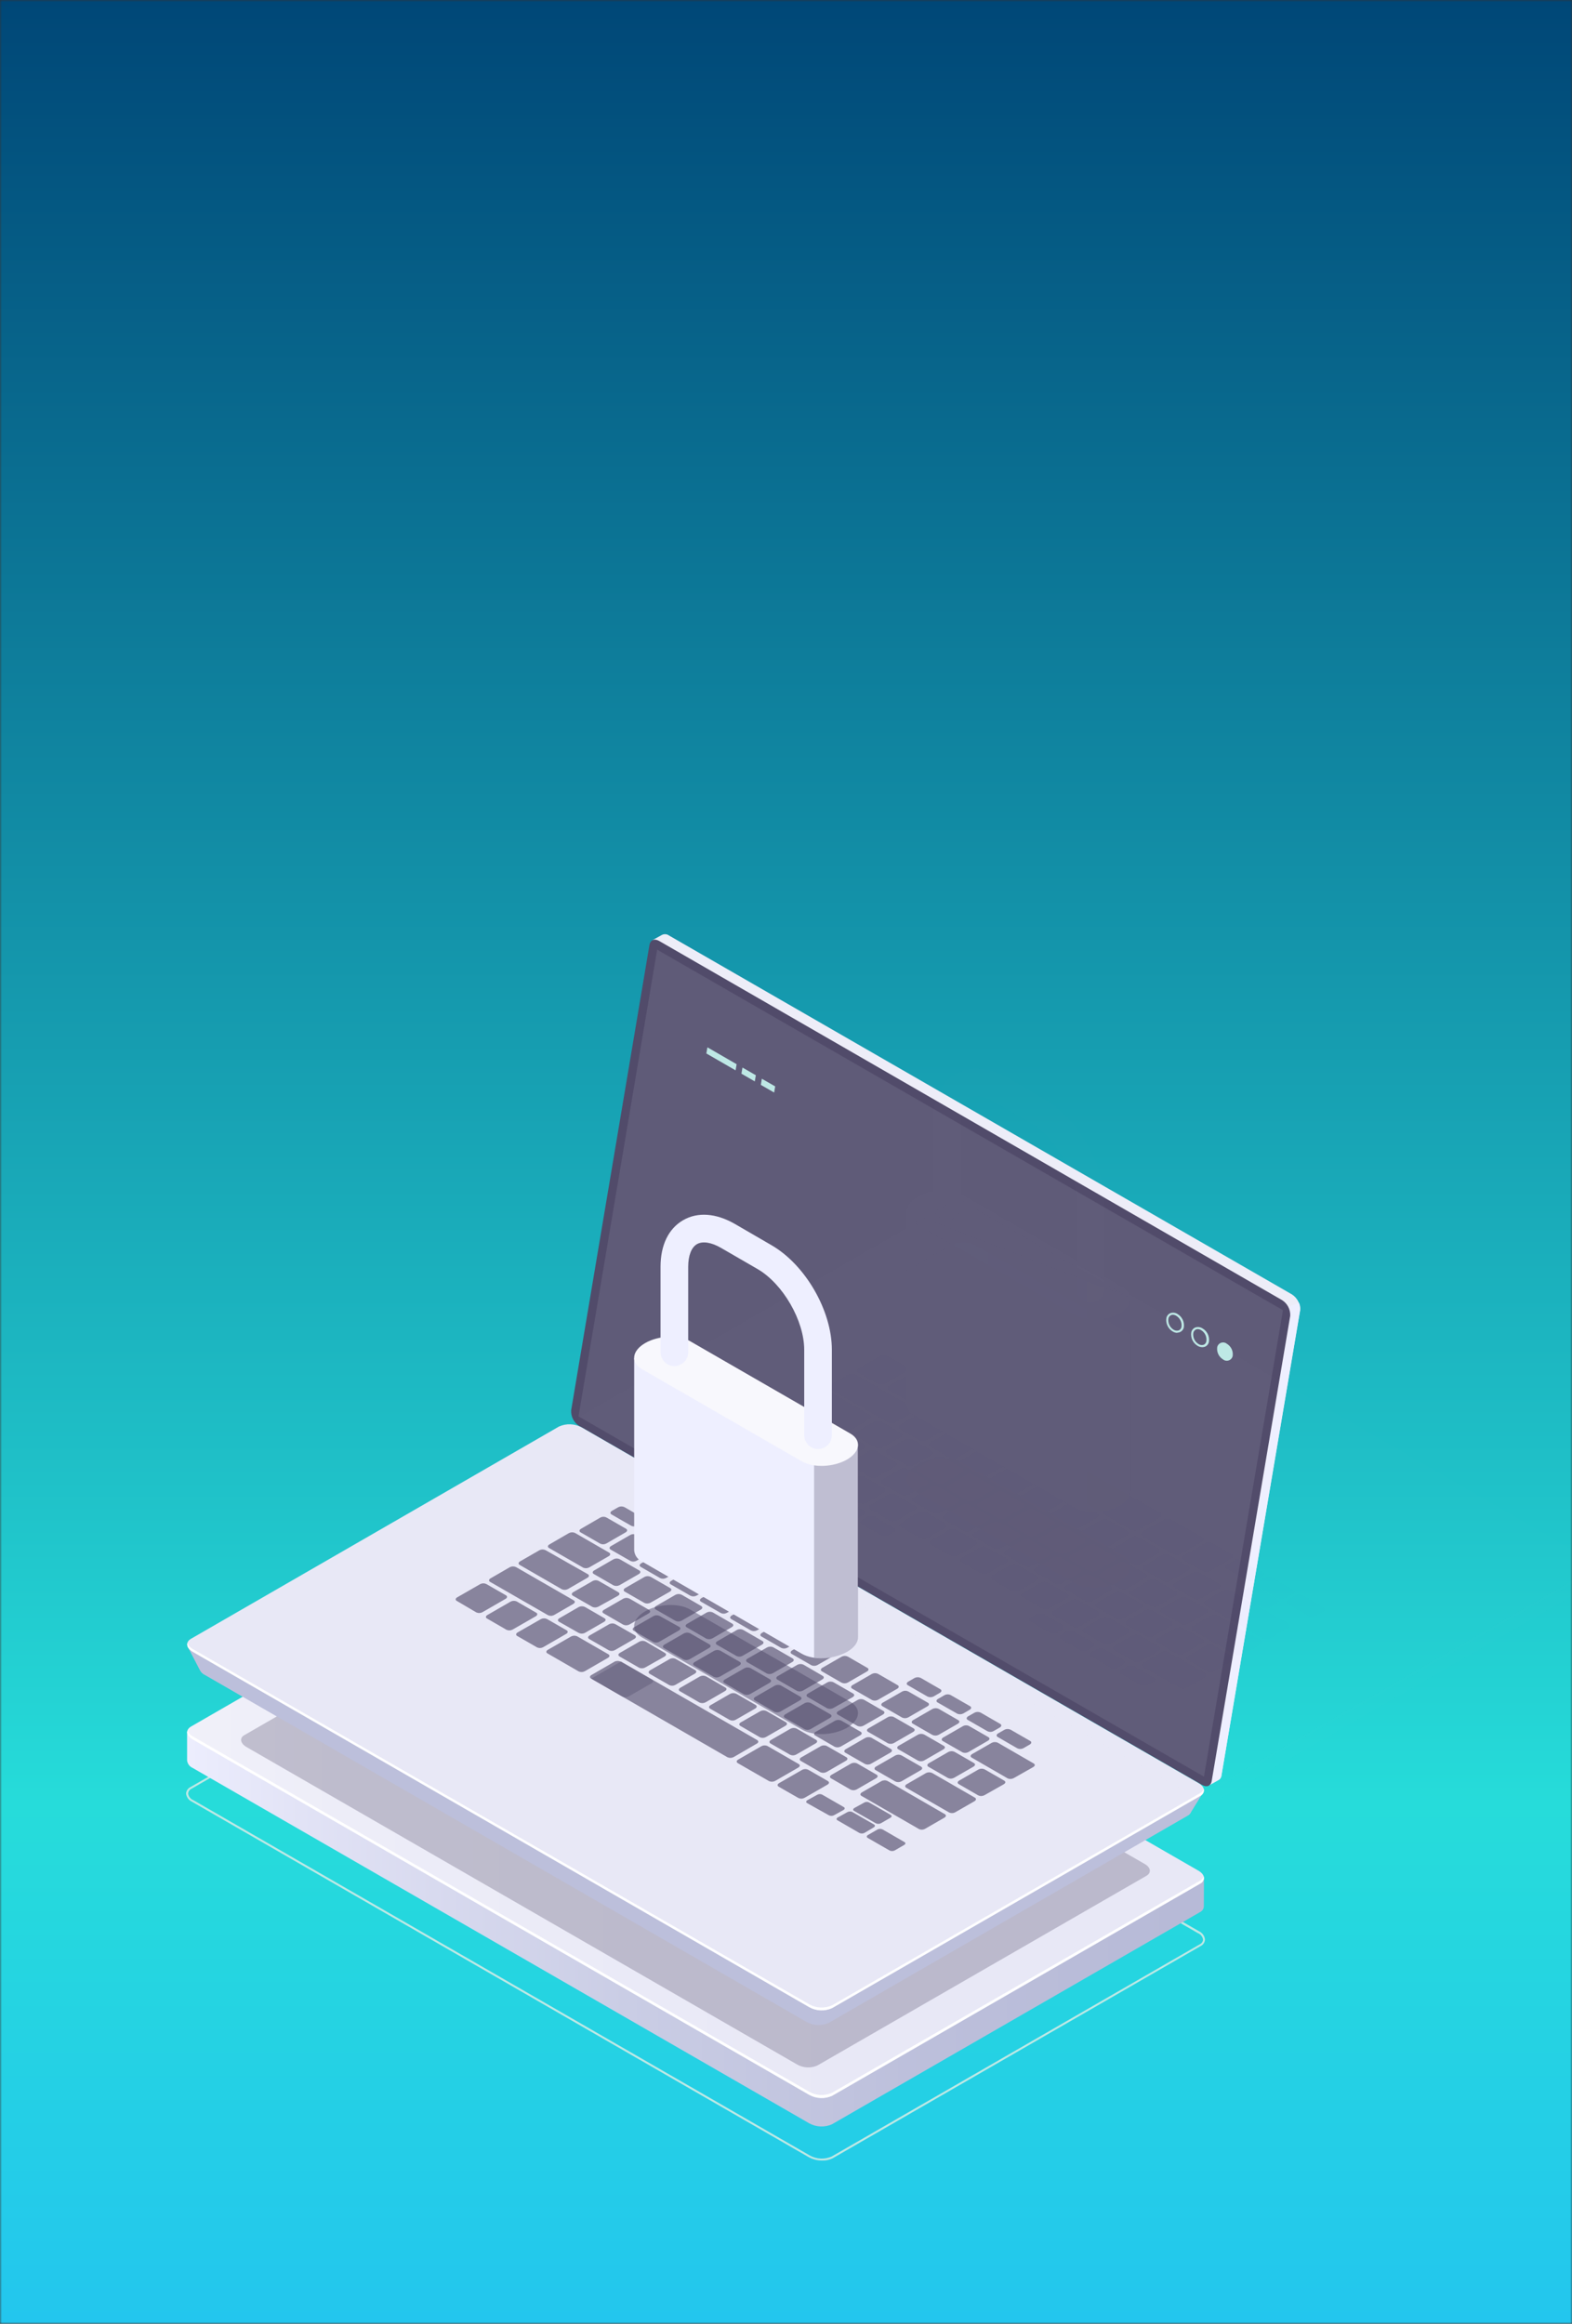 <svg width="414" height="612" viewBox="0 0 414 612" fill="none" xmlns="http://www.w3.org/2000/svg">
<rect x="0" y="0" width="414" height="612" fill="#333333" stroke="none"/>
<mask id="mask0" mask-type="alpha" maskUnits="userSpaceOnUse" x="0" y="0" width="414" height="612">
<rect width="414" height="612" fill="#004777"/>
</mask>
<g mask="url(#mask0)">
<rect width="414" height="612" fill="url(#paint0_linear)"/>
</g>
<g style="mix-blend-mode:multiply" clip-path="url(#clip0)">
<path d="M216.523 569C215.29 569.016 214.073 568.714 212.991 568.122L50.608 474.537C50.178 474.345 49.803 474.047 49.522 473.67C49.24 473.292 49.061 472.849 49 472.383C49.02 472.013 49.141 471.655 49.349 471.348C49.557 471.041 49.845 470.796 50.182 470.64L147.076 414.758C148.071 414.31 149.157 414.101 150.247 414.146C151.338 414.191 152.402 414.49 153.357 415.019L315.74 508.604C316.176 508.799 316.553 509.104 316.835 509.489C317.117 509.874 317.294 510.325 317.348 510.799C317.327 511.169 317.207 511.527 316.998 511.834C316.79 512.141 316.502 512.385 316.166 512.542L219.272 568.424C218.418 568.841 217.473 569.039 216.523 569ZM149.824 414.662C148.966 414.64 148.115 414.834 147.351 415.225L50.457 471.079C50.199 471.191 49.978 471.372 49.818 471.602C49.658 471.833 49.565 472.103 49.55 472.383C49.608 472.764 49.765 473.123 50.007 473.424C50.248 473.725 50.564 473.958 50.924 474.098L213.307 567.697C214.178 568.179 215.149 568.452 216.143 568.495C217.138 568.538 218.129 568.349 219.038 567.944L315.932 512.089C316.184 511.98 316.401 511.806 316.561 511.583C316.72 511.361 316.817 511.099 316.839 510.827C316.781 510.445 316.623 510.086 316.382 509.785C316.141 509.484 315.824 509.252 315.465 509.112L153.082 415.471C152.082 414.932 150.961 414.653 149.824 414.662Z" fill="#BEE8E5"/>
<path d="M317.073 494.609L308.126 493.32L153.219 404.043C152.308 403.535 151.29 403.247 150.247 403.201C149.204 403.156 148.165 403.355 147.213 403.782L54.951 456.961L49.275 456.152V463.67C49.33 464.091 49.493 464.49 49.748 464.829C50.003 465.168 50.342 465.436 50.732 465.605L213.115 559.204C214.028 559.707 215.046 559.991 216.089 560.033C217.131 560.076 218.169 559.877 219.121 559.451L316.014 503.596C316.31 503.462 316.563 503.249 316.745 502.98C316.927 502.711 317.031 502.397 317.045 502.073L317.073 494.609Z" fill="url(#paint1_linear)"/>
<path d="M50.746 458.127L213.129 551.726C214.042 552.229 215.06 552.513 216.102 552.556C217.145 552.599 218.183 552.399 219.135 551.973L316.028 496.119C317.568 495.227 317.403 493.69 315.602 492.661L153.219 399.062C152.306 398.559 151.288 398.275 150.245 398.233C149.203 398.19 148.165 398.389 147.213 398.815L50.374 454.67C48.78 455.562 49 457.112 50.746 458.127Z" fill="url(#paint2_linear)"/>
<path opacity="0.3" d="M64.805 460.035L209.953 543.728C210.767 544.183 211.676 544.44 212.607 544.478C213.538 544.516 214.466 544.334 215.313 543.947L301.899 494.033C303.274 493.237 303.095 491.852 301.515 490.932L156.366 407.239C155.553 406.784 154.644 406.527 153.713 406.489C152.781 406.451 151.854 406.633 151.006 407.02L64.42 456.934C63.046 457.661 63.225 459.047 64.805 460.035Z" fill="#514B6A"/>
<path d="M316.028 495.309L219.134 551.15C218.184 551.582 217.145 551.785 216.102 551.742C215.058 551.7 214.04 551.412 213.128 550.903L50.745 457.29C50.102 456.973 49.609 456.416 49.371 455.74C49.124 456.522 49.591 457.428 50.745 458.1L213.128 551.699C214.042 552.202 215.06 552.486 216.102 552.528C217.145 552.571 218.183 552.372 219.134 551.946L316.028 496.091C316.391 495.941 316.688 495.666 316.865 495.316C317.041 494.966 317.086 494.564 316.99 494.184C316.913 494.426 316.788 494.65 316.623 494.843C316.458 495.037 316.255 495.195 316.028 495.309Z" fill="white"/>
<path d="M152.931 369.893L173.45 248.319L171.801 247.619L174.288 246.247C174.587 246.085 174.925 246.012 175.264 246.036C175.602 246.06 175.927 246.181 176.199 246.384L340.245 340.902C340.93 341.342 341.488 341.953 341.862 342.676C342.236 343.398 342.413 344.206 342.375 345.018L321.677 467.608C321.652 467.871 321.559 468.123 321.408 468.34C321.256 468.556 321.05 468.73 320.811 468.843L318.378 470.215L317.966 467.951H318.103L155.061 374.05C154.369 373.607 153.808 372.989 153.433 372.259C153.059 371.529 152.886 370.712 152.931 369.893Z" fill="url(#paint3_linear)"/>
<path d="M339.324 344.223L342.073 343.029C342.372 343.662 342.49 344.364 342.416 345.06L321.677 467.608C321.652 467.871 321.559 468.123 321.408 468.34C321.256 468.556 321.05 468.73 320.811 468.843L318.378 470.215L317.966 467.951H318.103L309.857 463.19L339.324 344.223Z" fill="url(#paint4_linear)"/>
<path d="M152.491 375.518L316.537 470.078C317.801 470.805 318.887 470.38 319.107 469.076L339.791 346.541C339.833 345.73 339.659 344.922 339.288 344.199C338.916 343.476 338.359 342.864 337.675 342.425L173.615 247.825C172.351 247.098 171.32 247.523 171.045 248.826L150.429 371.361C150.368 372.175 150.528 372.99 150.89 373.721C151.253 374.453 151.806 375.073 152.491 375.518Z" fill="#514B6A"/>
<g opacity="0.51">
<path opacity="0.51" d="M173.065 250.102L337.881 345.06L317.073 467.91L152.353 373.021L173.065 250.102Z" fill="#87859E"/>
</g>
<path d="M49.357 433.541L58.318 438.206L148.093 386.467C149.02 386.048 150.033 385.852 151.05 385.895C152.067 385.937 153.059 386.218 153.948 386.714L308.758 475.95C310.228 475.113 317.004 471.834 317.004 471.834L313.719 477.157C313.551 477.595 313.229 477.956 312.812 478.173L218.255 532.751C217.328 533.171 216.315 533.367 215.298 533.324C214.281 533.281 213.288 533 212.4 532.504L53.962 441.128C53.351 440.853 52.863 440.365 52.587 439.756L49.357 433.541Z" fill="url(#paint5_linear)"/>
<path d="M50.746 435.009L213.129 528.635C214.04 529.144 215.059 529.432 216.102 529.475C217.145 529.518 218.184 529.315 219.135 528.882L316.028 473.041C317.568 472.149 317.403 470.599 315.602 469.584L153.219 375.944C152.307 375.438 151.288 375.152 150.246 375.109C149.203 375.066 148.164 375.268 147.213 375.697L50.374 431.552C48.78 432.43 49 433.966 50.746 435.009Z" fill="url(#paint6_linear)"/>
<path d="M50.745 434.282L213.128 527.867C214.04 528.375 215.058 528.663 216.1 528.708C217.143 528.754 218.182 528.555 219.134 528.128L316.028 472.273C316.259 472.159 316.465 471.999 316.633 471.803C316.801 471.608 316.927 471.38 317.004 471.134C317.085 471.51 317.032 471.902 316.854 472.243C316.676 472.584 316.383 472.852 316.028 473L219.134 528.841C218.184 529.274 217.145 529.477 216.102 529.434C215.058 529.391 214.04 529.103 213.128 528.594L50.745 435.009C49.591 434.35 49.124 433.459 49.371 432.677C49.483 433.022 49.661 433.341 49.897 433.617C50.133 433.892 50.422 434.118 50.745 434.282Z" fill="white"/>
<g opacity="0.15">
<g opacity="0.15">
<path opacity="0.15" d="M152.285 374.736L161.232 379.401L251.034 327.662C251.961 327.243 252.974 327.047 253.991 327.09C255.008 327.133 256 327.414 256.889 327.909L411.726 417.09C413.211 416.267 419.973 412.974 419.973 412.974L416.701 418.298C416.528 418.736 416.201 419.097 415.781 419.313L321.127 473.892C320.2 474.311 319.187 474.507 318.17 474.464C317.153 474.421 316.161 474.141 315.272 473.645L156.875 382.324C156.27 382.042 155.783 381.556 155.501 380.952L152.285 374.736Z" fill="url(#paint7_linear)"/>
<path opacity="0.15" d="M153.673 376.204L316.056 469.79C316.965 470.297 317.98 470.585 319.021 470.631C320.061 470.676 321.098 470.477 322.048 470.05L418.955 414.195C420.495 413.304 420.33 411.753 418.529 410.738L256.146 317.139C255.233 316.636 254.215 316.352 253.173 316.31C252.13 316.267 251.092 316.466 250.14 316.892L153.233 372.747C151.694 373.598 151.886 375.175 153.673 376.204Z" fill="url(#paint8_linear)"/>
<path opacity="0.15" d="M418.529 410.738L256.146 317.139C254.918 316.48 253.522 316.199 252.133 316.33C253.096 316.406 254.032 316.682 254.882 317.139L417.334 410.738C419.107 411.753 419.299 413.304 417.76 414.195L320.852 470.05C320.236 470.379 319.557 470.571 318.859 470.613C319.954 470.74 321.063 470.544 322.048 470.05L418.955 414.195C420.495 413.304 420.302 411.753 418.529 410.738Z" fill="white"/>
<g opacity="0.5">
<path opacity="0.5" d="M238.665 360.097L233.524 357.133C233.279 357.011 233.008 356.948 232.734 356.948C232.46 356.948 232.189 357.011 231.944 357.133L226.158 360.508C225.704 360.769 225.677 361.181 226.089 361.428L231.298 364.432C231.543 364.557 231.813 364.621 232.088 364.621C232.363 364.621 232.633 364.557 232.878 364.432L238.651 361.057C239.118 360.742 239.146 360.33 238.665 360.097Z" fill="#514B6A"/>
<path opacity="0.5" d="M246.759 364.721L241.55 361.73C241.308 361.604 241.04 361.539 240.767 361.539C240.494 361.539 240.226 361.604 239.984 361.73L234.198 365.105C233.744 365.365 233.703 365.777 234.129 366.024L239.338 369.015C239.58 369.14 239.848 369.205 240.121 369.205C240.394 369.205 240.662 369.14 240.905 369.015L246.691 365.64C247.144 365.365 247.185 364.968 246.759 364.721Z" fill="#514B6A"/>
<path opacity="0.5" d="M254.8 369.358L249.659 366.353C249.414 366.229 249.144 366.164 248.869 366.164C248.594 366.164 248.324 366.229 248.079 366.353L242.293 369.728C241.839 369.989 241.812 370.401 242.293 370.634L247.488 373.639C247.733 373.761 248.004 373.824 248.278 373.824C248.552 373.824 248.823 373.761 249.068 373.639L254.854 370.263C255.157 370.017 255.157 369.605 254.8 369.358Z" fill="#514B6A"/>
<path opacity="0.5" d="M248.684 375.518L243.475 372.527C243.23 372.402 242.959 372.337 242.684 372.337C242.41 372.337 242.139 372.402 241.894 372.527L237.043 375.354C236.589 375.628 236.562 376.04 237.043 376.273L242.252 379.278C242.497 379.399 242.768 379.462 243.042 379.462C243.316 379.462 243.586 379.399 243.832 379.278L248.684 376.438C249.068 376.177 249.096 375.765 248.684 375.518Z" fill="#514B6A"/>
<path opacity="0.5" d="M256.724 380.156L251.515 377.165C251.271 377.036 251 376.969 250.725 376.969C250.449 376.969 250.178 377.036 249.934 377.165L245.083 379.991C244.629 380.252 244.588 380.663 245.083 380.91L250.292 383.915C250.534 384.04 250.802 384.105 251.075 384.105C251.348 384.105 251.616 384.04 251.859 383.915L256.724 381.089C257.109 380.814 257.136 380.458 256.724 380.156Z" fill="#514B6A"/>
<path opacity="0.5" d="M264.778 384.793L259.555 381.83C259.309 381.708 259.039 381.644 258.765 381.644C258.49 381.644 258.22 381.708 257.974 381.83L253.109 384.67C252.656 384.93 252.628 385.342 253.109 385.589L258.304 388.58C258.549 388.705 258.82 388.77 259.095 388.77C259.369 388.77 259.64 388.705 259.885 388.58L264.75 385.754C265.149 385.438 265.176 385.026 264.778 384.793Z" fill="#514B6A"/>
<path opacity="0.5" d="M272.79 389.431L267.595 386.426C267.35 386.301 267.08 386.235 266.805 386.235C266.53 386.235 266.259 386.301 266.014 386.426L261.149 389.252C260.696 389.527 260.668 389.938 261.149 390.171L266.344 393.176C266.59 393.298 266.86 393.362 267.135 393.362C267.409 393.362 267.679 393.298 267.925 393.176L272.79 390.336C273.189 390.062 273.216 389.664 272.79 389.431Z" fill="#514B6A"/>
<path opacity="0.5" d="M280.83 394.054L275.621 391.063C275.38 390.935 275.111 390.868 274.838 390.868C274.565 390.868 274.296 390.935 274.055 391.063L269.189 393.89C268.736 394.15 268.708 394.562 269.121 394.809L274.33 397.814C274.574 397.939 274.845 398.004 275.12 398.004C275.395 398.004 275.666 397.939 275.91 397.814L280.762 394.987C281.27 394.713 281.27 394.301 280.83 394.054Z" fill="#514B6A"/>
<path opacity="0.5" d="M288.87 398.692L283.662 395.687C283.416 395.566 283.145 395.503 282.871 395.503C282.597 395.503 282.327 395.566 282.081 395.687L277.229 398.527C276.776 398.788 276.748 399.199 277.161 399.446L282.37 402.437C282.614 402.563 282.885 402.628 283.16 402.628C283.435 402.628 283.706 402.563 283.95 402.437L288.802 399.611C289.255 399.337 289.283 398.925 288.87 398.692Z" fill="#514B6A"/>
<path opacity="0.5" d="M296.91 403.329L291.702 400.324C291.457 400.199 291.186 400.134 290.911 400.134C290.636 400.134 290.366 400.199 290.121 400.324L285.269 403.151C284.816 403.425 284.788 403.837 285.269 404.07L290.478 407.075C290.724 407.196 290.995 407.259 291.269 407.259C291.543 407.259 291.813 407.196 292.059 407.075L296.91 404.235C297.295 403.974 297.323 403.562 296.91 403.329Z" fill="#514B6A"/>
<path opacity="0.5" d="M304.951 407.898L299.742 404.907C299.498 404.778 299.227 404.711 298.952 404.711C298.676 404.711 298.405 404.778 298.161 404.907L293.31 407.898C292.856 408.159 292.829 408.57 293.31 408.817L298.519 411.822C298.764 411.946 299.034 412.011 299.309 412.011C299.584 412.011 299.854 411.946 300.099 411.822L304.951 408.996C305.336 408.611 305.363 408.2 304.951 407.898Z" fill="#514B6A"/>
<path opacity="0.5" d="M312.991 412.59L307.782 409.586C307.536 409.465 307.266 409.402 306.992 409.402C306.718 409.402 306.447 409.465 306.201 409.586L301.35 412.426C300.896 412.686 300.855 413.098 301.281 413.345L306.49 416.336C306.735 416.461 307.005 416.526 307.28 416.526C307.555 416.526 307.826 416.461 308.071 416.336L312.922 413.51C313.376 413.235 313.403 412.824 312.991 412.59Z" fill="#514B6A"/>
<path opacity="0.5" d="M321.031 417.228L315.822 414.223C315.577 414.098 315.307 414.032 315.032 414.032C314.757 414.032 314.486 414.098 314.241 414.223L309.39 417.049C308.923 417.324 308.895 417.735 309.321 417.968L314.516 420.973C314.762 421.095 315.032 421.159 315.307 421.159C315.581 421.159 315.851 421.095 316.097 420.973L320.962 418.133C321.416 417.872 321.443 417.502 321.031 417.228Z" fill="#514B6A"/>
<path opacity="0.5" d="M245.33 382.145L240.121 379.086C239.877 378.96 239.606 378.895 239.331 378.895C239.056 378.895 238.785 378.96 238.541 379.086L233.689 381.912C233.236 382.186 233.208 382.598 233.689 382.831L238.898 385.836C239.144 385.957 239.414 386.02 239.688 386.02C239.962 386.02 240.233 385.957 240.479 385.836L245.33 382.996C245.715 382.79 245.756 382.378 245.33 382.145Z" fill="#514B6A"/>
<path opacity="0.5" d="M237.18 377.439L231.971 374.434C231.726 374.312 231.455 374.249 231.181 374.249C230.907 374.249 230.636 374.312 230.391 374.434L225.539 377.275C225.072 377.535 225.044 377.947 225.539 378.194L230.734 381.185C230.979 381.31 231.25 381.375 231.524 381.375C231.799 381.375 232.07 381.31 232.315 381.185L237.18 378.358C237.565 378.084 237.592 377.714 237.18 377.439Z" fill="#514B6A"/>
<path opacity="0.5" d="M229.044 372.733L217.829 366.271C217.585 366.142 217.314 366.075 217.039 366.075C216.763 366.075 216.492 366.142 216.248 366.271L211.397 369.097C210.943 369.372 210.916 369.77 211.397 370.017L222.612 376.479C222.857 376.6 223.128 376.663 223.402 376.663C223.676 376.663 223.946 376.6 224.192 376.479L228.934 373.598C229.387 373.378 229.415 372.966 229.044 372.733Z" fill="#514B6A"/>
<path opacity="0.5" d="M219.519 375.806L210.421 370.565C210.176 370.44 209.905 370.375 209.631 370.375C209.356 370.375 209.085 370.44 208.84 370.565L203.989 373.392C203.535 373.666 203.508 374.078 203.989 374.311L213.087 379.552C213.332 379.677 213.603 379.743 213.877 379.743C214.152 379.743 214.423 379.677 214.668 379.552L219.423 376.726C219.904 376.451 219.945 376.053 219.519 375.806Z" fill="#514B6A"/>
<path opacity="0.5" d="M253.37 386.769L248.161 383.778C247.918 383.649 247.647 383.582 247.371 383.582C247.096 383.582 246.824 383.649 246.581 383.778L241.729 386.604C241.276 386.865 241.248 387.277 241.729 387.524L246.938 390.528C247.183 390.652 247.454 390.717 247.728 390.717C248.003 390.717 248.274 390.652 248.519 390.528L253.37 387.702C253.782 387.427 253.782 387.016 253.37 386.769Z" fill="#514B6A"/>
<path opacity="0.5" d="M261.41 391.434L256.201 388.429C255.956 388.308 255.685 388.245 255.411 388.245C255.137 388.245 254.867 388.308 254.621 388.429L249.769 391.269C249.316 391.53 249.288 391.941 249.701 392.188L254.909 395.179C255.154 395.304 255.425 395.37 255.7 395.37C255.975 395.37 256.245 395.304 256.49 395.179L261.342 392.353C261.795 392.051 261.823 391.639 261.41 391.434Z" fill="#514B6A"/>
<path opacity="0.5" d="M269.451 396.044L264.242 393.039C263.997 392.914 263.726 392.849 263.451 392.849C263.177 392.849 262.906 392.914 262.661 393.039L257.81 395.865C257.356 396.14 257.315 396.551 257.741 396.785L262.95 399.789C263.196 399.91 263.466 399.973 263.74 399.973C264.014 399.973 264.285 399.91 264.53 399.789L269.382 396.949C269.835 396.689 269.863 396.277 269.451 396.044Z" fill="#514B6A"/>
<path opacity="0.5" d="M277.491 400.667L272.282 397.676C272.038 397.548 271.767 397.481 271.491 397.481C271.216 397.481 270.945 397.548 270.701 397.676L265.85 400.503C265.396 400.763 265.355 401.175 265.781 401.422L270.976 404.427C271.221 404.552 271.492 404.617 271.766 404.617C272.041 404.617 272.312 404.552 272.557 404.427L277.422 401.6C277.875 401.326 277.903 400.914 277.491 400.667Z" fill="#514B6A"/>
<path opacity="0.5" d="M285.517 405.305L280.322 402.3C280.076 402.178 279.806 402.115 279.532 402.115C279.257 402.115 278.987 402.178 278.741 402.3L273.876 405.154C273.422 405.415 273.395 405.826 273.876 406.073L279.071 409.064C279.316 409.189 279.587 409.255 279.861 409.255C280.136 409.255 280.407 409.189 280.652 409.064L285.517 406.238C285.915 405.95 285.943 405.538 285.517 405.305Z" fill="#514B6A"/>
<path opacity="0.5" d="M293.557 409.942L288.362 406.937C288.117 406.812 287.847 406.747 287.572 406.747C287.297 406.747 287.026 406.812 286.781 406.937L281.916 409.778C281.463 410.038 281.435 410.45 281.847 410.683L287.056 413.688C287.302 413.81 287.572 413.873 287.847 413.873C288.121 413.873 288.391 413.81 288.637 413.688L293.488 410.848C293.956 410.642 293.983 410.175 293.557 409.942Z" fill="#514B6A"/>
<path opacity="0.5" d="M301.597 414.566L296.389 411.575C296.145 411.446 295.874 411.379 295.598 411.379C295.323 411.379 295.052 411.446 294.808 411.575L289.956 414.401C289.503 414.662 289.475 415.074 289.956 415.321L295.165 418.325C295.41 418.449 295.681 418.514 295.956 418.514C296.23 418.514 296.501 418.449 296.746 418.325L301.597 415.499C301.982 415.224 302.024 414.758 301.597 414.566Z" fill="#514B6A"/>
<path opacity="0.5" d="M309.637 419.203L304.428 416.199C304.183 416.078 303.912 416.015 303.638 416.015C303.364 416.015 303.094 416.078 302.848 416.199L297.996 419.039C297.543 419.299 297.515 419.711 297.996 419.958L303.205 422.949C303.45 423.074 303.721 423.139 303.995 423.139C304.27 423.139 304.541 423.074 304.786 422.949L309.637 420.123C310.022 419.848 310.05 419.437 309.637 419.203Z" fill="#514B6A"/>
<path opacity="0.5" d="M317.677 423.841L312.469 420.836C312.224 420.711 311.953 420.646 311.678 420.646C311.403 420.646 311.133 420.711 310.888 420.836L306.009 423.717C305.555 423.978 305.528 424.39 305.94 424.623L311.149 427.628C311.395 427.749 311.665 427.811 311.939 427.811C312.214 427.811 312.484 427.749 312.73 427.628L317.581 424.787C318.062 424.486 318.09 424.074 317.677 423.841Z" fill="#514B6A"/>
<path opacity="0.5" d="M331.971 432.073L320.605 425.528C320.36 425.403 320.089 425.338 319.815 425.338C319.54 425.338 319.269 425.403 319.024 425.528L314.173 428.355C313.719 428.629 313.692 429.041 314.104 429.274L325.47 435.819C325.712 435.944 325.981 436.009 326.254 436.009C326.526 436.009 326.795 435.944 327.037 435.819L331.902 432.992C332.356 432.718 332.383 432.306 331.971 432.073Z" fill="#514B6A"/>
<path opacity="0.5" d="M317.224 440.662L307.603 435.174C307.36 435.045 307.088 434.978 306.813 434.978C306.538 434.978 306.266 435.045 306.023 435.174L301.212 438.082C300.759 438.343 300.731 438.755 301.212 439.001L310.833 444.49C311.078 444.615 311.348 444.68 311.623 444.68C311.898 444.68 312.169 444.615 312.414 444.49L317.279 441.663C317.622 441.32 317.65 440.909 317.224 440.662Z" fill="#514B6A"/>
<path opacity="0.5" d="M252.257 394.672L247.048 391.667C246.803 391.543 246.532 391.478 246.258 391.478C245.983 391.478 245.712 391.543 245.467 391.667L240.616 394.493C240.162 394.754 240.135 395.166 240.616 395.413L245.825 398.404C246.068 398.532 246.34 398.599 246.615 398.599C246.891 398.599 247.162 398.532 247.405 398.404L252.257 395.577C252.642 395.317 252.669 394.919 252.257 394.672Z" fill="#514B6A"/>
<path opacity="0.5" d="M244.011 389.925L238.816 386.92C238.57 386.798 238.3 386.734 238.025 386.734C237.751 386.734 237.481 386.798 237.235 386.92L232.37 389.76C231.916 390.021 231.889 390.432 232.37 390.679L237.565 393.67C237.81 393.795 238.08 393.861 238.355 393.861C238.63 393.861 238.901 393.795 239.146 393.67L244.011 390.844C244.409 390.569 244.437 390.171 244.011 389.925Z" fill="#514B6A"/>
<path opacity="0.5" d="M235.778 385.177L230.569 382.173C230.323 382.052 230.053 381.989 229.779 381.989C229.505 381.989 229.235 382.052 228.989 382.173L224.137 385.013C223.684 385.273 223.656 385.685 224.068 385.932L229.277 388.923C229.522 389.048 229.793 389.113 230.068 389.113C230.342 389.113 230.613 389.048 230.858 388.923L235.709 386.097C236.163 385.822 236.19 385.411 235.778 385.177Z" fill="#514B6A"/>
<path opacity="0.5" d="M227.546 380.458L222.337 377.453C222.091 377.331 221.821 377.267 221.547 377.267C221.272 377.267 221.002 377.331 220.756 377.453L215.905 380.293C215.451 380.554 215.41 380.965 215.905 381.212L221.1 384.203C221.345 384.328 221.615 384.394 221.89 384.394C222.165 384.394 222.436 384.328 222.681 384.203L227.546 381.377C227.931 381.075 227.958 380.663 227.546 380.458Z" fill="#514B6A"/>
<path opacity="0.5" d="M260.297 399.309L255.157 396.304C254.912 396.179 254.642 396.114 254.367 396.114C254.092 396.114 253.821 396.179 253.576 396.304L248.725 399.144C248.271 399.405 248.23 399.817 248.656 400.05L253.783 403.096C254.027 403.221 254.298 403.286 254.573 403.286C254.848 403.286 255.119 403.221 255.363 403.096L260.215 400.256C260.654 399.954 260.654 399.542 260.297 399.309Z" fill="#514B6A"/>
<path opacity="0.5" d="M268.337 403.933L263.128 400.942C262.884 400.817 262.613 400.751 262.338 400.751C262.063 400.751 261.792 400.817 261.548 400.942L256.696 403.782C256.229 404.056 256.201 404.468 256.628 404.701L261.823 407.706C262.068 407.828 262.339 407.891 262.613 407.891C262.887 407.891 263.158 407.828 263.403 407.706L268.269 404.866C268.722 404.591 268.75 404.18 268.337 403.933Z" fill="#514B6A"/>
<path opacity="0.5" d="M276.364 408.57L271.169 405.566C270.924 405.44 270.653 405.375 270.378 405.375C270.104 405.375 269.833 405.44 269.588 405.566L264.778 408.447C264.324 408.707 264.297 409.119 264.778 409.366L269.973 412.357C270.216 412.486 270.488 412.553 270.763 412.553C271.039 412.553 271.31 412.486 271.553 412.357L276.419 409.531C276.762 409.27 276.79 408.817 276.364 408.57Z" fill="#514B6A"/>
<path opacity="0.5" d="M284.404 413.208L279.208 410.203C278.964 410.078 278.693 410.012 278.418 410.012C278.143 410.012 277.872 410.078 277.628 410.203L272.763 413.043C272.309 413.304 272.282 413.715 272.694 413.948L277.903 416.953C278.147 417.078 278.418 417.144 278.693 417.144C278.968 417.144 279.239 417.078 279.483 416.953L284.335 414.113C284.788 413.852 284.83 413.386 284.404 413.208Z" fill="#514B6A"/>
<path opacity="0.5" d="M292.444 417.831L287.235 414.84C286.99 414.715 286.72 414.65 286.445 414.65C286.17 414.65 285.899 414.715 285.654 414.84L280.803 417.667C280.349 417.941 280.322 418.353 280.803 418.586L285.943 421.618C286.189 421.739 286.459 421.802 286.733 421.802C287.007 421.802 287.278 421.739 287.524 421.618L292.375 418.778C292.829 418.49 292.87 418.078 292.444 417.831Z" fill="#514B6A"/>
<path opacity="0.5" d="M300.512 422.469L295.303 419.464C295.058 419.34 294.787 419.275 294.512 419.275C294.238 419.275 293.967 419.34 293.722 419.464L288.871 422.29C288.417 422.551 288.39 422.963 288.871 423.21L294.079 426.201C294.323 426.329 294.594 426.396 294.87 426.396C295.145 426.396 295.416 426.329 295.66 426.201L300.512 423.374C300.869 423.114 300.896 422.716 300.512 422.469Z" fill="#514B6A"/>
<path opacity="0.5" d="M308.524 427.106L303.26 424.101C303.016 423.976 302.745 423.911 302.47 423.911C302.195 423.911 301.924 423.976 301.68 424.101L296.828 426.941C296.375 427.202 296.347 427.614 296.759 427.847L301.968 430.852C302.213 430.977 302.484 431.042 302.759 431.042C303.033 431.042 303.304 430.977 303.549 430.852L308.4 428.012C308.909 427.751 308.936 427.339 308.524 427.106Z" fill="#514B6A"/>
<path opacity="0.5" d="M316.564 431.73L311.355 428.739C311.111 428.614 310.84 428.548 310.565 428.548C310.29 428.548 310.019 428.614 309.775 428.739L304.923 431.565C304.47 431.84 304.428 432.251 304.854 432.484L310.063 435.489C310.309 435.61 310.579 435.673 310.854 435.673C311.128 435.673 311.398 435.61 311.644 435.489L316.495 432.649C317.004 432.388 317.004 431.977 316.564 431.73Z" fill="#514B6A"/>
<path opacity="0.5" d="M324.604 436.367L319.395 433.363C319.151 433.237 318.88 433.172 318.605 433.172C318.33 433.172 318.059 433.237 317.815 433.363L312.963 436.189C312.496 436.45 312.469 436.861 312.895 437.108L318.09 440.099C318.333 440.228 318.605 440.295 318.88 440.295C319.156 440.295 319.427 440.228 319.67 440.099L324.536 437.273C324.989 437.012 325.017 436.614 324.604 436.367Z" fill="#514B6A"/>
<path opacity="0.5" d="M232.823 392.024L227.669 389.019C227.425 388.894 227.154 388.828 226.879 388.828C226.604 388.828 226.333 388.894 226.089 389.019L221.224 391.859C220.77 392.12 220.743 392.531 221.224 392.764L226.419 395.769C226.663 395.894 226.934 395.96 227.209 395.96C227.484 395.96 227.755 395.894 227.999 395.769L232.865 392.929C233.167 392.668 233.249 392.257 232.823 392.024Z" fill="#514B6A"/>
<path opacity="0.5" d="M224.825 387.414L219.629 384.409C219.384 384.287 219.113 384.223 218.839 384.223C218.565 384.223 218.294 384.287 218.049 384.409L213.184 387.318C212.73 387.578 212.703 387.99 213.184 388.223L218.379 391.228C218.623 391.353 218.894 391.418 219.169 391.418C219.444 391.418 219.715 391.353 219.959 391.228L224.825 388.388C225.223 388.059 225.251 387.647 224.825 387.414Z" fill="#514B6A"/>
<path opacity="0.5" d="M216.839 382.804L211.63 379.799C211.385 379.677 211.114 379.614 210.84 379.614C210.566 379.614 210.295 379.677 210.05 379.799L205.198 382.639C204.731 382.9 204.703 383.311 205.129 383.545L210.325 386.549C210.569 386.675 210.84 386.74 211.115 386.74C211.39 386.74 211.661 386.675 211.905 386.549L216.77 383.709C217.224 383.449 217.252 383.037 216.839 382.804Z" fill="#514B6A"/>
<path opacity="0.5" d="M208.84 378.194L203.631 375.189C203.386 375.067 203.115 375.004 202.841 375.004C202.567 375.004 202.296 375.067 202.051 375.189L197.199 378.029C196.746 378.29 196.705 378.701 197.199 378.935L202.408 381.939C202.65 382.065 202.919 382.13 203.192 382.13C203.464 382.13 203.733 382.065 203.975 381.939L208.772 379.086C209.225 378.839 209.253 378.427 208.84 378.194Z" fill="#514B6A"/>
<path opacity="0.5" d="M201.089 382.708L195.88 379.703C195.634 379.582 195.364 379.519 195.09 379.519C194.816 379.519 194.545 379.582 194.299 379.703L192.705 380.65C192.252 380.91 192.21 381.322 192.705 381.555L197.845 384.574C198.087 384.699 198.356 384.764 198.629 384.764C198.901 384.764 199.17 384.699 199.412 384.574L201.02 383.641C201.474 383.353 201.556 382.941 201.089 382.708Z" fill="#514B6A"/>
<path opacity="0.5" d="M211.534 388.69L206.325 385.699C206.081 385.573 205.81 385.508 205.535 385.508C205.26 385.508 204.989 385.573 204.745 385.699L203.137 386.632C202.683 386.892 202.656 387.304 203.068 387.551L208.277 390.556C208.522 390.68 208.792 390.744 209.067 390.744C209.342 390.744 209.613 390.68 209.857 390.556L211.465 389.623C211.919 389.376 211.946 388.964 211.534 388.69Z" fill="#514B6A"/>
<path opacity="0.5" d="M219.492 393.313L214.283 390.309C214.038 390.185 213.767 390.12 213.493 390.12C213.218 390.12 212.947 390.185 212.702 390.309L211.108 391.242C210.654 391.502 210.613 391.914 211.108 392.161L216.317 395.152C216.559 395.277 216.828 395.342 217.1 395.342C217.373 395.342 217.642 395.277 217.884 395.152L219.423 394.178C219.877 393.958 219.904 393.56 219.492 393.313Z" fill="#514B6A"/>
<path opacity="0.5" d="M227.463 397.91L222.254 394.905C222.01 394.78 221.739 394.714 221.464 394.714C221.189 394.714 220.918 394.78 220.674 394.905L219.066 395.838C218.612 396.112 218.585 396.524 219.066 396.757L224.275 399.762C224.521 399.883 224.791 399.946 225.065 399.946C225.339 399.946 225.609 399.883 225.855 399.762L227.463 398.815C227.848 398.554 227.876 398.143 227.463 397.91Z" fill="#514B6A"/>
<path opacity="0.5" d="M235.421 402.492L230.212 399.501C229.969 399.373 229.697 399.305 229.422 399.305C229.146 399.305 228.875 399.373 228.631 399.501L227.037 400.434C226.584 400.695 226.542 401.106 227.037 401.353L232.246 404.344C232.491 404.47 232.762 404.535 233.036 404.535C233.311 404.535 233.582 404.47 233.827 404.344L235.421 403.411C235.806 403.151 235.916 402.739 235.421 402.492Z" fill="#514B6A"/>
<path opacity="0.5" d="M279.896 428.121L274.687 425.117C274.442 424.991 274.171 424.926 273.897 424.926C273.622 424.926 273.351 424.991 273.106 425.117L271.498 426.05C271.045 426.31 271.017 426.722 271.498 426.969L276.707 429.96C276.952 430.085 277.223 430.15 277.497 430.15C277.772 430.15 278.043 430.085 278.288 429.96L279.896 429.027C280.281 428.78 280.308 428.368 279.896 428.121Z" fill="#514B6A"/>
<path opacity="0.5" d="M287.853 432.718L282.645 429.713C282.399 429.592 282.128 429.529 281.854 429.529C281.58 429.529 281.31 429.592 281.064 429.713L279.47 430.646C279.016 430.92 278.975 431.332 279.401 431.565L284.61 434.57C284.853 434.692 285.121 434.755 285.393 434.755C285.665 434.755 285.934 434.692 286.177 434.57L287.785 433.623C288.238 433.362 288.266 432.951 287.853 432.718Z" fill="#514B6A"/>
<path opacity="0.5" d="M295.825 437.3L290.616 434.309C290.371 434.184 290.101 434.119 289.826 434.119C289.551 434.119 289.28 434.184 289.035 434.309L287.427 435.242C286.974 435.503 286.946 435.914 287.427 436.161L292.636 439.166C292.881 439.29 293.152 439.355 293.427 439.355C293.701 439.355 293.972 439.29 294.217 439.166L295.825 438.233C296.21 437.959 296.237 437.547 295.825 437.3Z" fill="#514B6A"/>
<path opacity="0.5" d="M303.782 441.896L298.574 438.892C298.328 438.771 298.057 438.708 297.783 438.708C297.509 438.708 297.239 438.771 296.993 438.892L295.399 439.838C294.945 440.099 294.904 440.511 295.33 440.744L300.539 443.749C300.781 443.874 301.05 443.939 301.322 443.939C301.595 443.939 301.864 443.874 302.106 443.749L303.714 442.816C304.167 442.541 304.208 442.198 303.782 441.896Z" fill="#514B6A"/>
<path opacity="0.5" d="M240.863 396.647L235.668 393.656C235.424 393.531 235.153 393.466 234.878 393.466C234.603 393.466 234.332 393.531 234.088 393.656L229.222 396.483C228.769 396.757 228.741 397.169 229.222 397.402L234.431 400.407C234.677 400.529 234.947 400.592 235.222 400.592C235.496 400.592 235.766 400.529 236.012 400.407L240.863 397.567C241.262 397.306 241.289 396.922 240.863 396.647Z" fill="#514B6A"/>
<path opacity="0.5" d="M248.904 401.285L243.695 398.294C243.45 398.17 243.179 398.105 242.904 398.105C242.63 398.105 242.359 398.17 242.114 398.294L237.29 401.161C236.836 401.422 236.809 401.834 237.29 402.081L242.499 405.072C242.742 405.2 243.014 405.267 243.289 405.267C243.565 405.267 243.836 405.2 244.079 405.072L248.931 402.245C249.288 401.93 249.33 401.532 248.904 401.285Z" fill="#514B6A"/>
<path opacity="0.5" d="M256.944 405.922L251.735 402.917C251.489 402.796 251.219 402.734 250.945 402.734C250.67 402.734 250.4 402.796 250.154 402.917L245.303 405.758C244.849 406.018 244.822 406.43 245.234 406.663L250.443 409.668C250.687 409.793 250.958 409.858 251.233 409.858C251.508 409.858 251.779 409.793 252.023 409.668L256.875 406.828C257.329 406.526 257.356 406.155 256.944 405.922Z" fill="#514B6A"/>
<path opacity="0.5" d="M264.984 410.546L259.775 407.555C259.53 407.43 259.259 407.364 258.985 407.364C258.71 407.364 258.439 407.43 258.194 407.555L253.343 410.381C252.889 410.656 252.862 411.067 253.274 411.3L258.483 414.305C258.729 414.426 258.999 414.489 259.273 414.489C259.547 414.489 259.818 414.426 260.063 414.305L264.915 411.465C265.369 411.204 265.396 410.793 264.984 410.546Z" fill="#514B6A"/>
<path opacity="0.5" d="M273.024 415.183L267.815 412.179C267.57 412.055 267.299 411.99 267.025 411.99C266.75 411.99 266.479 412.055 266.234 412.179L261.383 415.005C260.929 415.266 260.902 415.677 261.314 415.924L266.523 418.915C266.766 419.044 267.038 419.111 267.313 419.111C267.589 419.111 267.86 419.044 268.103 418.915L273.024 416.13C273.409 415.842 273.436 415.43 273.024 415.183Z" fill="#514B6A"/>
<path opacity="0.5" d="M281.064 419.821L275.855 416.816C275.61 416.694 275.339 416.63 275.065 416.63C274.791 416.63 274.52 416.694 274.275 416.816L269.423 419.656C268.97 419.917 268.928 420.328 269.423 420.562L274.632 423.566C274.874 423.691 275.143 423.757 275.415 423.757C275.688 423.757 275.957 423.691 276.199 423.566L281.064 420.726C281.449 420.466 281.476 420.054 281.064 419.821Z" fill="#514B6A"/>
<path opacity="0.5" d="M289.09 424.444L283.895 421.453C283.651 421.328 283.38 421.263 283.105 421.263C282.83 421.263 282.559 421.328 282.315 421.453L277.449 424.362C276.996 424.637 276.968 425.048 277.449 425.281L282.645 428.286C282.89 428.408 283.161 428.472 283.435 428.472C283.709 428.472 283.98 428.408 284.225 428.286L289.09 425.446C289.516 425.103 289.516 424.691 289.09 424.444Z" fill="#514B6A"/>
<path opacity="0.5" d="M297.131 429.082L291.936 426.077C291.691 425.952 291.42 425.887 291.145 425.887C290.87 425.887 290.6 425.952 290.355 426.077L285.49 428.903C285.036 429.164 285.009 429.576 285.49 429.823L290.685 432.814C290.928 432.942 291.2 433.009 291.475 433.009C291.751 433.009 292.022 432.942 292.265 432.814L297.131 429.987C297.529 429.74 297.557 429.329 297.131 429.082Z" fill="#514B6A"/>
<path opacity="0.5" d="M305.171 433.719L299.962 430.715C299.719 430.593 299.45 430.529 299.178 430.529C298.906 430.529 298.638 430.593 298.395 430.715L293.53 433.555C293.076 433.815 293.049 434.227 293.53 434.46L298.739 437.465C298.983 437.59 299.254 437.655 299.529 437.655C299.804 437.655 300.075 437.59 300.319 437.465L305.171 434.625C305.556 434.364 305.597 433.966 305.171 433.719Z" fill="#514B6A"/>
<path opacity="0.5" d="M240.492 370.853L225.154 362.018C224.909 361.894 224.639 361.829 224.364 361.829C224.089 361.829 223.819 361.894 223.574 362.018L218.722 364.844C218.269 365.105 218.241 365.516 218.722 365.763L234.06 374.599C234.306 374.72 234.576 374.783 234.85 374.783C235.125 374.783 235.395 374.72 235.641 374.599L240.492 371.759C240.877 371.457 240.905 371.046 240.492 370.853Z" fill="#514B6A"/>
<path opacity="0.5" d="M339.242 427.723L323.876 418.874C323.631 418.749 323.361 418.683 323.086 418.683C322.811 418.683 322.54 418.749 322.295 418.874L317.43 421.7C316.977 421.975 316.949 422.386 317.361 422.62L332.699 431.455C332.944 431.581 333.215 431.646 333.49 431.646C333.765 431.646 334.035 431.581 334.28 431.455L339.132 428.629C339.626 428.368 339.654 427.957 339.242 427.723Z" fill="#514B6A"/>
<path opacity="0.5" d="M324.33 409.435L319.121 406.43C318.875 406.309 318.605 406.246 318.331 406.246C318.056 406.246 317.786 406.309 317.54 406.43L311.768 409.805C311.314 410.079 311.273 410.491 311.699 410.724L316.894 413.729C317.14 413.851 317.41 413.914 317.685 413.914C317.959 413.914 318.229 413.851 318.475 413.729L324.261 410.354C324.715 410.079 324.756 409.681 324.33 409.435Z" fill="#514B6A"/>
<path opacity="0.5" d="M265.96 375.793L257.631 370.991C257.385 370.87 257.115 370.807 256.841 370.807C256.566 370.807 256.296 370.87 256.05 370.991L250.264 374.366C249.811 374.64 249.783 375.038 250.264 375.285L258.51 380.087C258.755 380.212 259.026 380.278 259.301 380.278C259.575 380.278 259.846 380.212 260.091 380.087L265.877 376.726C266.344 376.438 266.372 376.026 265.96 375.793Z" fill="#514B6A"/>
<path opacity="0.5" d="M316.592 404.975L308.263 400.173C308.018 400.048 307.747 399.983 307.473 399.983C307.198 399.983 306.927 400.048 306.682 400.173L300.896 403.549C300.443 403.809 300.415 404.221 300.827 404.468L309.156 409.256C309.4 409.385 309.671 409.452 309.946 409.452C310.222 409.452 310.493 409.385 310.737 409.256L316.523 405.881C317.004 405.62 317.004 405.154 316.592 404.975Z" fill="#514B6A"/>
<path opacity="0.5" d="M277.559 382.475L269.231 377.714C268.985 377.593 268.714 377.53 268.44 377.53C268.166 377.53 267.896 377.593 267.65 377.714L261.864 381.089C261.41 381.363 261.383 381.775 261.864 382.008L270.193 386.81C270.439 386.931 270.709 386.994 270.983 386.994C271.257 386.994 271.527 386.931 271.773 386.81L277.559 383.435C277.944 383.119 277.972 382.721 277.559 382.475Z" fill="#514B6A"/>
<path opacity="0.5" d="M261.85 382.049L298.051 402.904C298.296 403.029 298.567 403.094 298.842 403.094C299.116 403.094 299.387 403.029 299.632 402.904L305.528 399.474C305.954 399.227 305.926 398.815 305.528 398.554L269.285 377.714L261.85 382.049Z" fill="#514B6A"/>
<path opacity="0.5" d="M339.131 422.277L344.931 425.611C345.13 425.716 345.352 425.772 345.577 425.772C345.803 425.772 346.024 425.716 346.223 425.611L348.601 424.239C348.972 424.019 348.986 423.69 348.601 423.484L342.815 420.15C342.612 420.049 342.389 419.996 342.162 419.996C341.935 419.996 341.712 420.049 341.509 420.15L339.145 421.522C338.815 421.742 338.788 422.071 339.131 422.277Z" fill="#514B6A"/>
<path opacity="0.5" d="M331.036 417.598L336.823 420.946C337.034 421.059 337.27 421.118 337.51 421.118C337.75 421.118 337.986 421.059 338.197 420.946L340.561 419.574C340.932 419.354 340.959 419.011 340.561 418.819L334.761 415.471C334.562 415.366 334.34 415.31 334.115 415.31C333.89 415.31 333.668 415.366 333.469 415.471L331.105 416.843C330.748 417.077 330.748 417.406 331.036 417.598Z" fill="#514B6A"/>
<path opacity="0.5" d="M322.996 412.974L328.796 416.308C328.995 416.414 329.217 416.469 329.442 416.469C329.667 416.469 329.889 416.414 330.088 416.308L332.452 414.936C332.823 414.717 332.851 414.388 332.452 414.182L326.652 410.848C326.453 410.742 326.231 410.687 326.006 410.687C325.781 410.687 325.559 410.742 325.36 410.848L322.996 412.22C322.68 412.439 322.653 412.769 322.996 412.974Z" fill="#514B6A"/>
<path opacity="0.5" d="M326.845 420.04L332.645 423.388C332.856 423.501 333.092 423.56 333.332 423.56C333.571 423.56 333.808 423.501 334.019 423.388L336.383 422.016C336.754 421.81 336.781 421.467 336.383 421.275L330.583 417.927C330.384 417.822 330.162 417.766 329.937 417.766C329.712 417.766 329.49 417.822 329.291 417.927L326.913 419.299C326.529 419.505 326.515 419.848 326.845 420.04Z" fill="#514B6A"/>
</g>
<path opacity="0.15" d="M238.802 319.115V369.77C238.85 370.397 239.065 371 239.425 371.516C239.785 372.032 240.277 372.443 240.85 372.706L283.016 397.004C286.053 398.76 291.358 398.541 294.863 396.524C296.828 395.385 297.804 393.931 297.763 392.559V341.876L238.802 319.115Z" fill="url(#paint9_linear)"/>
<path opacity="0.3" d="M286.177 398.019C289.158 398.471 292.205 397.946 294.863 396.524C296.828 395.385 297.804 393.931 297.763 392.559V341.877L286.383 337.486H286.177V398.019Z" fill="#514B6A"/>
<path opacity="0.15" d="M283.016 346.349L240.85 322.037C237.812 320.295 238.197 317.235 241.702 315.177C245.206 313.147 250.498 312.927 253.535 314.683L295.715 339.023C298.752 340.779 298.367 343.839 294.863 345.883C291.358 347.872 286.053 348.092 283.016 346.349Z" fill="url(#paint10_linear)"/>
<path opacity="0.5" d="M283.016 416.967L240.85 392.655C237.812 390.912 238.197 387.853 241.702 385.795C245.206 383.778 250.498 383.558 253.535 385.301L295.715 409.613C298.752 411.355 298.367 414.415 294.863 416.473C291.358 418.49 286.053 418.709 283.016 416.967Z" fill="#514B6A"/>
<path opacity="0.15" d="M287.221 343.084C286.255 343.084 285.329 342.701 284.646 342.019C283.963 341.337 283.579 340.412 283.579 339.448V316.933C283.579 309.264 277.958 299.536 271.292 295.694L261.672 290.11C259.115 288.642 256.806 288.286 255.336 289.123C253.865 289.959 253.027 292.155 253.027 295.091V317.606C253.027 318.57 252.643 319.495 251.96 320.176C251.277 320.858 250.351 321.241 249.385 321.241C248.419 321.241 247.492 320.858 246.809 320.176C246.126 319.495 245.742 318.57 245.742 317.606V295.091C245.742 289.397 247.859 285.034 251.694 282.825C255.528 280.616 260.38 280.959 265.314 283.813L274.934 289.383C283.868 294.542 290.891 306.643 290.891 316.933V339.448C290.889 339.927 290.793 340.402 290.607 340.844C290.422 341.286 290.151 341.687 289.81 342.025C289.47 342.362 289.066 342.63 288.621 342.811C288.177 342.993 287.701 343.086 287.221 343.084Z" fill="url(#paint11_linear)"/>
</g>
</g>
<g opacity="0.8">
<path opacity="0.8" d="M125.443 424.65L120.289 421.618C119.877 421.385 119.918 420.96 120.399 420.685L126.487 417.187C126.736 417.059 127.012 416.992 127.291 416.992C127.571 416.992 127.847 417.059 128.095 417.187L133.249 420.15C133.675 420.397 133.621 420.809 133.139 421.083L127.051 424.595C126.806 424.728 126.533 424.803 126.253 424.812C125.974 424.822 125.697 424.766 125.443 424.65Z" fill="#514B6A"/>
<path opacity="0.8" d="M133.401 429.233L128.247 426.256C127.834 426.022 127.889 425.611 128.357 425.336L134.445 421.824C134.692 421.689 134.967 421.612 135.248 421.6C135.529 421.588 135.81 421.641 136.067 421.755L141.221 424.733C141.633 424.966 141.578 425.377 141.097 425.666L135.009 429.164C134.764 429.299 134.492 429.376 134.213 429.388C133.934 429.4 133.656 429.347 133.401 429.233Z" fill="#514B6A"/>
<path opacity="0.8" d="M141.358 433.815L136.204 430.852C135.792 430.605 135.847 430.193 136.328 429.919L142.458 426.406C142.709 426.279 142.987 426.212 143.269 426.212C143.55 426.212 143.828 426.279 144.079 426.406L149.233 429.37C149.646 429.603 149.591 430.029 149.11 430.303L143.035 433.815C142.777 433.952 142.489 434.024 142.197 434.024C141.904 434.024 141.616 433.952 141.358 433.815Z" fill="#514B6A"/>
<path opacity="0.8" d="M152.367 430.029L147.213 427.106C146.801 426.859 146.856 426.448 147.337 426.173L152.436 423.223C152.688 423.099 152.965 423.034 153.247 423.034C153.528 423.034 153.805 423.099 154.057 423.223L159.211 426.201C159.624 426.434 159.569 426.859 159.088 427.134L153.989 430.07C153.734 430.191 153.455 430.251 153.173 430.244C152.891 430.236 152.615 430.163 152.367 430.029Z" fill="#514B6A"/>
<path opacity="0.8" d="M160.325 434.625L155.157 431.648C154.745 431.414 154.8 430.989 155.281 430.715L160.394 427.778C160.637 427.64 160.91 427.562 161.189 427.55C161.469 427.538 161.747 427.593 162.002 427.71L167.197 430.673C167.609 430.92 167.554 431.332 167.087 431.606L161.974 434.556C161.725 434.698 161.445 434.778 161.158 434.79C160.871 434.802 160.585 434.746 160.325 434.625Z" fill="#514B6A"/>
<path opacity="0.8" d="M168.296 439.207L163.142 436.244C162.73 435.997 162.771 435.585 163.252 435.311L168.365 432.361C168.609 432.226 168.881 432.149 169.161 432.137C169.44 432.125 169.718 432.179 169.973 432.292L175.127 435.338C175.539 435.572 175.498 435.997 175.017 436.271L169.945 439.139C169.696 439.281 169.416 439.361 169.129 439.373C168.842 439.385 168.556 439.328 168.296 439.207Z" fill="#514B6A"/>
<path opacity="0.8" d="M176.254 443.79L171.1 440.826C170.687 440.593 170.742 440.168 171.21 439.893L176.322 436.957C176.564 436.816 176.838 436.735 177.118 436.723C177.398 436.711 177.677 436.768 177.93 436.889L183.098 439.852C183.51 440.099 183.455 440.511 182.974 440.785L177.862 443.735C177.617 443.871 177.344 443.947 177.064 443.957C176.785 443.966 176.507 443.909 176.254 443.79Z" fill="#514B6A"/>
<path opacity="0.8" d="M184.211 448.386L179.058 445.409C178.645 445.176 178.7 444.764 179.181 444.49L184.28 441.54C184.527 441.404 184.802 441.328 185.083 441.316C185.364 441.304 185.645 441.357 185.902 441.471L191.056 444.448C191.468 444.682 191.413 445.093 190.932 445.368L185.833 448.318C185.586 448.453 185.312 448.53 185.03 448.541C184.749 448.553 184.469 448.5 184.211 448.386Z" fill="#514B6A"/>
<path opacity="0.8" d="M192.169 452.969L187.015 450.005C186.603 449.758 186.658 449.347 187.139 449.072L192.238 446.122C192.484 445.987 192.759 445.91 193.041 445.898C193.322 445.887 193.602 445.94 193.859 446.054L199.013 449.031C199.426 449.264 199.371 449.69 198.903 449.964L193.791 452.9C193.546 453.042 193.271 453.122 192.988 453.134C192.706 453.146 192.425 453.089 192.169 452.969Z" fill="#514B6A"/>
<path opacity="0.8" d="M200.182 457.565L194.986 454.547C194.56 454.313 194.615 453.888 195.096 453.614L200.209 450.677C200.453 450.542 200.726 450.466 201.005 450.454C201.284 450.442 201.562 450.495 201.817 450.609L206.971 453.572C207.383 453.819 207.342 454.231 206.861 454.505L201.748 457.455C201.513 457.59 201.249 457.671 200.978 457.69C200.706 457.709 200.434 457.666 200.182 457.565Z" fill="#514B6A"/>
<path opacity="0.8" d="M208.098 462.147L202.93 459.184C202.518 458.937 202.559 458.525 203.04 458.251L208.153 455.301C208.397 455.166 208.67 455.089 208.949 455.077C209.228 455.066 209.506 455.119 209.761 455.233L214.915 458.21C215.341 458.443 215.286 458.868 214.805 459.143L209.692 462.079C209.451 462.215 209.18 462.292 208.903 462.304C208.626 462.316 208.35 462.262 208.098 462.147Z" fill="#514B6A"/>
<path opacity="0.8" d="M216.056 466.744L210.902 463.766C210.489 463.533 210.544 463.108 211.012 462.833L216.124 459.897C216.37 459.759 216.645 459.681 216.927 459.669C217.209 459.657 217.49 459.712 217.746 459.829L222.9 462.792C223.312 463.039 223.257 463.451 222.776 463.725L217.677 466.675C217.431 466.81 217.156 466.887 216.875 466.899C216.593 466.911 216.313 466.858 216.056 466.744Z" fill="#514B6A"/>
<path opacity="0.8" d="M224.013 471.326L218.86 468.349C218.447 468.116 218.502 467.704 218.983 467.43L224.082 464.48C224.329 464.345 224.604 464.268 224.885 464.256C225.166 464.244 225.447 464.297 225.704 464.411L230.858 467.389C231.27 467.622 231.215 468.034 230.734 468.322L225.635 471.258C225.388 471.393 225.114 471.47 224.832 471.482C224.551 471.494 224.271 471.44 224.013 471.326Z" fill="#514B6A"/>
<path opacity="0.8" d="M164.104 427.861L158.95 424.884C158.538 424.65 158.579 424.239 159.06 423.964L164.173 421.014C164.422 420.89 164.698 420.825 164.977 420.825C165.256 420.825 165.531 420.89 165.781 421.014L170.935 423.992C171.347 424.225 171.306 424.637 170.825 424.911L165.712 427.861C165.462 427.985 165.187 428.05 164.908 428.05C164.629 428.05 164.354 427.985 164.104 427.861Z" fill="#514B6A"/>
<path opacity="0.8" d="M156.023 423.21L150.869 420.246C150.457 420.013 150.498 419.588 150.979 419.313L156.091 416.377C156.339 416.246 156.615 416.178 156.896 416.178C157.176 416.178 157.452 416.246 157.7 416.377L162.853 419.341C163.279 419.588 163.225 419.999 162.743 420.274L157.576 423.141C157.339 423.268 157.076 423.339 156.807 423.351C156.538 423.363 156.27 423.315 156.023 423.21Z" fill="#514B6A"/>
<path opacity="0.8" d="M147.955 418.545L136.85 412.138C136.438 411.904 136.493 411.479 136.974 411.205L142.073 408.268C142.324 408.141 142.602 408.074 142.884 408.074C143.166 408.074 143.443 408.141 143.695 408.268L154.827 414.593C155.239 414.84 155.184 415.252 154.703 415.526L149.604 418.476C149.354 418.616 149.075 418.695 148.788 418.707C148.502 418.719 148.216 418.663 147.955 418.545Z" fill="#514B6A"/>
<path opacity="0.8" d="M153.59 412.865L144.574 407.679C144.162 407.432 144.217 407.02 144.698 406.746L149.797 403.782C150.044 403.647 150.319 403.57 150.6 403.558C150.881 403.546 151.161 403.599 151.419 403.713L160.421 408.913C160.833 409.147 160.792 409.572 160.311 409.846L155.198 412.782C154.955 412.92 154.683 412.999 154.404 413.013C154.125 413.027 153.846 412.977 153.59 412.865Z" fill="#514B6A"/>
<path opacity="0.8" d="M172.062 432.443L166.908 429.48C166.496 429.233 166.551 428.821 167.018 428.547L172.131 425.597C172.379 425.469 172.655 425.403 172.935 425.403C173.214 425.403 173.49 425.469 173.739 425.597L178.906 428.478C179.319 428.711 179.264 429.137 178.783 429.411L173.67 432.347C173.43 432.493 173.158 432.578 172.878 432.595C172.597 432.612 172.317 432.56 172.062 432.443Z" fill="#514B6A"/>
<path opacity="0.8" d="M180.02 437.04L174.866 434.062C174.453 433.829 174.508 433.404 174.989 433.129L180.088 430.193C180.335 430.058 180.61 429.981 180.891 429.969C181.172 429.958 181.453 430.011 181.71 430.125L186.864 433.088C187.276 433.335 187.221 433.747 186.74 434.021L181.641 436.971C181.395 437.106 181.12 437.183 180.838 437.195C180.557 437.207 180.277 437.154 180.02 437.04Z" fill="#514B6A"/>
<path opacity="0.8" d="M187.977 441.622L182.823 438.659C182.411 438.412 182.466 438 182.947 437.726L188.046 434.776C188.293 434.64 188.568 434.564 188.849 434.552C189.13 434.54 189.41 434.593 189.668 434.707L194.822 437.684C195.234 437.918 195.179 438.343 194.712 438.617L189.599 441.554C189.353 441.692 189.078 441.77 188.796 441.782C188.515 441.794 188.234 441.739 187.977 441.622Z" fill="#514B6A"/>
<path opacity="0.8" d="M195.948 446.218L190.795 443.241C190.369 443.008 190.424 442.583 190.905 442.308L196.017 439.372C196.26 439.234 196.533 439.155 196.813 439.143C197.093 439.132 197.371 439.186 197.625 439.303L202.779 442.267C203.191 442.514 203.15 442.926 202.669 443.2L197.557 446.15C197.312 446.285 197.04 446.362 196.761 446.374C196.482 446.385 196.203 446.332 195.948 446.218Z" fill="#514B6A"/>
<path opacity="0.8" d="M203.906 450.801L198.807 447.824C198.395 447.591 198.436 447.179 198.917 446.904L204.03 443.955C204.274 443.819 204.547 443.743 204.826 443.731C205.105 443.719 205.383 443.772 205.638 443.886L210.792 446.863C211.218 447.097 211.163 447.508 210.682 447.796L205.569 450.732C205.318 450.877 205.036 450.958 204.746 450.97C204.457 450.982 204.169 450.924 203.906 450.801Z" fill="#514B6A"/>
<path opacity="0.8" d="M211.864 455.384L206.71 452.42C206.298 452.173 206.353 451.761 206.82 451.487L211.933 448.537C212.184 448.409 212.462 448.343 212.743 448.343C213.025 448.343 213.303 448.409 213.554 448.537L218.708 451.501C219.121 451.748 219.066 452.159 218.585 452.434L213.486 455.384C213.234 455.511 212.957 455.578 212.675 455.578C212.393 455.578 212.115 455.511 211.864 455.384Z" fill="#514B6A"/>
<path opacity="0.8" d="M219.822 460.035L214.668 457.057C214.255 456.824 214.31 456.413 214.791 456.124L219.89 453.188C220.137 453.053 220.412 452.976 220.693 452.964C220.974 452.953 221.255 453.006 221.512 453.12L226.666 456.097C227.078 456.33 227.023 456.742 226.542 457.016L221.443 459.966C221.197 460.101 220.922 460.178 220.64 460.19C220.359 460.202 220.079 460.149 219.822 460.035Z" fill="#514B6A"/>
<path opacity="0.8" d="M227.793 464.562L222.625 461.599C222.213 461.352 222.268 460.94 222.749 460.666L227.862 457.716C228.106 457.581 228.379 457.504 228.658 457.492C228.937 457.48 229.215 457.533 229.47 457.647L234.624 460.625C235.036 460.858 234.981 461.283 234.514 461.558L229.401 464.494C229.158 464.632 228.885 464.71 228.605 464.722C228.326 464.734 228.047 464.679 227.793 464.562Z" fill="#514B6A"/>
<path opacity="0.8" d="M235.751 469.159L230.597 466.181C230.184 465.948 230.226 465.523 230.707 465.248L235.819 462.312C236.068 462.185 236.344 462.118 236.623 462.118C236.903 462.118 237.179 462.185 237.427 462.312L242.581 465.276C242.994 465.523 242.952 465.934 242.471 466.209L237.359 469.159C237.109 469.283 236.834 469.348 236.555 469.348C236.276 469.348 236 469.283 235.751 469.159Z" fill="#514B6A"/>
<path opacity="0.8" d="M249.907 477.308L238.664 470.832C238.252 470.585 238.307 470.174 238.788 469.899L243.887 466.949C244.139 466.825 244.416 466.76 244.698 466.76C244.979 466.76 245.256 466.825 245.509 466.949L256.751 473.439C257.163 473.672 257.108 474.098 256.641 474.372L251.528 477.308C251.278 477.438 251 477.506 250.717 477.506C250.435 477.506 250.157 477.438 249.907 477.308Z" fill="#514B6A"/>
<path opacity="0.8" d="M265.396 468.377L255.899 462.888C255.487 462.655 255.542 462.244 256.023 461.955L261.135 459.019C261.38 458.884 261.652 458.808 261.931 458.796C262.21 458.784 262.488 458.837 262.743 458.951L272.24 464.439C272.653 464.672 272.598 465.097 272.117 465.372L267.018 468.267C266.774 468.409 266.501 468.492 266.22 468.511C265.938 468.531 265.657 468.484 265.396 468.377Z" fill="#514B6A"/>
<path opacity="0.8" d="M185.998 431.552L180.844 428.574C180.432 428.341 180.487 427.929 180.968 427.655L186.067 424.705C186.314 424.57 186.588 424.493 186.87 424.481C187.151 424.469 187.431 424.523 187.689 424.637L192.842 427.614C193.255 427.847 193.2 428.259 192.719 428.533L187.62 431.483C187.373 431.618 187.098 431.695 186.817 431.707C186.536 431.719 186.255 431.666 185.998 431.552Z" fill="#514B6A"/>
<path opacity="0.8" d="M177.848 426.846L172.694 423.882C172.282 423.635 172.323 423.223 172.804 422.949L177.917 419.999C178.166 419.875 178.442 419.81 178.721 419.81C179 419.81 179.275 419.875 179.525 419.999L184.679 422.977C185.091 423.21 185.05 423.635 184.569 423.909L179.456 426.846C179.207 426.973 178.932 427.04 178.652 427.04C178.372 427.04 178.097 426.973 177.848 426.846Z" fill="#514B6A"/>
<path opacity="0.8" d="M169.684 422.139L164.53 419.176C164.118 418.929 164.173 418.517 164.64 418.243L169.753 415.293C170.004 415.165 170.282 415.099 170.564 415.099C170.846 415.099 171.123 415.165 171.375 415.293L176.529 418.257C176.941 418.504 176.886 418.915 176.405 419.19L171.32 422.085C171.071 422.223 170.793 422.3 170.509 422.31C170.224 422.319 169.941 422.261 169.684 422.139Z" fill="#514B6A"/>
<path opacity="0.8" d="M161.521 417.502L156.367 414.525C155.954 414.292 156.009 413.866 156.49 413.592L161.589 410.642C161.84 410.514 162.118 410.448 162.4 410.448C162.682 410.448 162.96 410.514 163.211 410.642L168.365 413.606C168.777 413.853 168.722 414.264 168.255 414.539L163.142 417.488C162.891 417.615 162.614 417.682 162.333 417.685C162.052 417.687 161.774 417.625 161.521 417.502Z" fill="#514B6A"/>
<path opacity="0.8" d="M193.969 436.134L188.802 433.17C188.389 432.924 188.444 432.512 188.925 432.238L194.038 429.288C194.282 429.152 194.555 429.076 194.834 429.064C195.113 429.052 195.391 429.105 195.646 429.219L200.8 432.196C201.212 432.43 201.157 432.855 200.69 433.129L195.577 436.065C195.335 436.207 195.062 436.287 194.782 436.299C194.502 436.311 194.223 436.255 193.969 436.134Z" fill="#514B6A"/>
<path opacity="0.8" d="M201.927 440.73L196.773 437.753C196.361 437.52 196.402 437.095 196.883 436.82L201.996 433.884C202.24 433.749 202.513 433.672 202.792 433.66C203.071 433.648 203.349 433.702 203.604 433.815L208.758 436.779C209.17 437.026 209.129 437.438 208.648 437.712L203.535 440.662C203.291 440.797 203.018 440.874 202.739 440.885C202.46 440.897 202.182 440.844 201.927 440.73Z" fill="#514B6A"/>
<path opacity="0.8" d="M209.885 445.313L204.731 442.349C204.319 442.102 204.374 441.691 204.841 441.416L209.954 438.466C210.2 438.331 210.475 438.255 210.756 438.243C211.038 438.231 211.318 438.284 211.575 438.398L216.674 441.375C217.087 441.608 217.032 442.034 216.551 442.308L211.452 445.244C211.213 445.374 210.948 445.447 210.676 445.459C210.405 445.471 210.134 445.421 209.885 445.313Z" fill="#514B6A"/>
<path opacity="0.8" d="M217.843 449.909L212.689 446.932C212.276 446.699 212.331 446.273 212.812 445.999L217.911 443.063C218.162 442.935 218.44 442.869 218.722 442.869C219.004 442.869 219.282 442.935 219.533 443.063L224.687 446.026C225.099 446.273 225.044 446.685 224.563 446.959L219.423 449.841C219.182 449.969 218.914 450.043 218.641 450.054C218.367 450.066 218.094 450.017 217.843 449.909Z" fill="#514B6A"/>
<path opacity="0.8" d="M225.8 454.547L220.646 451.569C220.234 451.336 220.289 450.924 220.77 450.65L225.869 447.7C226.116 447.565 226.39 447.488 226.672 447.476C226.953 447.464 227.233 447.518 227.491 447.632L232.644 450.609C233.057 450.842 233.002 451.254 232.534 451.542L227.422 454.478C227.175 454.613 226.9 454.69 226.619 454.702C226.338 454.714 226.057 454.661 225.8 454.547Z" fill="#514B6A"/>
<path opacity="0.8" d="M233.772 459.074L228.618 456.111C228.192 455.864 228.246 455.452 228.728 455.178L233.84 452.228C234.089 452.1 234.365 452.034 234.644 452.034C234.924 452.034 235.2 452.1 235.448 452.228L240.602 455.191C241.014 455.425 240.973 455.85 240.492 456.124L235.38 459.074C235.131 459.202 234.855 459.268 234.576 459.268C234.296 459.268 234.02 459.202 233.772 459.074Z" fill="#514B6A"/>
<path opacity="0.8" d="M241.729 463.67L236.575 460.693C236.163 460.46 236.204 460.035 236.685 459.76L241.798 456.824C242.048 456.7 242.323 456.635 242.602 456.635C242.881 456.635 243.156 456.7 243.406 456.824L248.56 459.801C248.986 460.035 248.931 460.446 248.45 460.721L243.337 463.67C243.088 463.795 242.812 463.86 242.533 463.86C242.254 463.86 241.979 463.795 241.729 463.67Z" fill="#514B6A"/>
<path opacity="0.8" d="M249.659 468.267L244.505 465.303C244.093 465.056 244.148 464.645 244.615 464.37L249.728 461.42C249.975 461.285 250.249 461.208 250.531 461.196C250.812 461.185 251.092 461.238 251.35 461.352L256.504 464.329C256.916 464.562 256.861 464.988 256.38 465.262L251.281 468.198C251.035 468.337 250.76 468.415 250.478 468.427C250.196 468.439 249.916 468.384 249.659 468.267Z" fill="#514B6A"/>
<path opacity="0.8" d="M257.645 472.849L252.491 469.872C252.078 469.639 252.133 469.213 252.614 468.939L257.713 466.003C257.964 465.875 258.242 465.809 258.524 465.809C258.806 465.809 259.084 465.875 259.335 466.003L264.489 468.966C264.901 469.213 264.846 469.625 264.365 469.899L259.28 472.781C259.032 472.918 258.754 472.996 258.47 473.008C258.187 473.02 257.904 472.966 257.645 472.849Z" fill="#514B6A"/>
<path opacity="0.8" d="M181.806 420.246L176.652 417.269C176.24 417.036 176.295 416.61 176.776 416.336L181.875 413.386C182.127 413.261 182.405 413.197 182.686 413.197C182.967 413.197 183.245 413.261 183.497 413.386L188.651 416.35C189.063 416.597 189.008 417.008 188.527 417.283L183.428 420.232C183.177 420.359 182.9 420.426 182.619 420.429C182.338 420.431 182.06 420.369 181.806 420.246Z" fill="#514B6A"/>
<path opacity="0.8" d="M173.89 415.636L168.736 412.659C168.324 412.426 168.379 412.014 168.846 411.74L173.959 408.79C174.203 408.655 174.475 408.578 174.755 408.566C175.034 408.554 175.312 408.607 175.567 408.721L180.734 411.699C181.147 411.932 181.092 412.343 180.611 412.632L175.443 415.568C175.206 415.694 174.943 415.766 174.674 415.778C174.406 415.79 174.138 415.741 173.89 415.636Z" fill="#514B6A"/>
<path opacity="0.8" d="M165.973 411.067L160.819 408.104C160.393 407.857 160.448 407.445 160.929 407.171L166.042 404.221C166.292 404.097 166.567 404.032 166.846 404.032C167.125 404.032 167.4 404.097 167.65 404.221L172.804 407.198C173.216 407.432 173.175 407.857 172.694 408.131L167.581 411.067C167.333 411.195 167.057 411.262 166.777 411.262C166.498 411.262 166.222 411.195 165.973 411.067Z" fill="#514B6A"/>
<path opacity="0.8" d="M158.043 406.526L152.889 403.562C152.477 403.329 152.532 402.904 153.013 402.629L158.112 399.666C158.362 399.535 158.64 399.466 158.923 399.466C159.205 399.466 159.484 399.535 159.734 399.666L164.888 402.629C165.3 402.876 165.245 403.288 164.764 403.562L159.665 406.512C159.415 406.642 159.138 406.711 158.856 406.713C158.574 406.716 158.295 406.652 158.043 406.526Z" fill="#514B6A"/>
<path opacity="0.8" d="M166.193 401.806L161.039 398.843C160.627 398.596 160.682 398.184 161.149 397.91L162.84 396.936C163.089 396.811 163.363 396.745 163.642 396.743C163.921 396.74 164.196 396.802 164.448 396.922L169.602 399.899C170.014 400.132 169.959 400.544 169.478 400.832L167.787 401.793C167.543 401.923 167.27 401.993 166.992 401.995C166.714 401.998 166.44 401.933 166.193 401.806Z" fill="#514B6A"/>
<path opacity="0.8" d="M176.529 407.774L171.32 404.797C170.907 404.564 170.962 404.139 171.43 403.864L173.12 402.89C173.372 402.765 173.65 402.701 173.931 402.701C174.212 402.701 174.49 402.765 174.742 402.89L179.896 405.867C180.308 406.101 180.253 406.526 179.772 406.8L178.095 407.774C177.851 407.89 177.583 407.951 177.312 407.951C177.041 407.951 176.773 407.89 176.529 407.774Z" fill="#514B6A"/>
<path opacity="0.8" d="M184.418 412.316L179.264 409.339C178.851 409.105 178.906 408.694 179.374 408.419L181.064 407.445C181.315 407.318 181.593 407.251 181.875 407.251C182.157 407.251 182.435 407.318 182.686 407.445L187.84 410.409C188.252 410.656 188.197 411.067 187.716 411.342L186.039 412.316C185.787 412.44 185.51 412.505 185.228 412.505C184.947 412.505 184.67 412.44 184.418 412.316Z" fill="#514B6A"/>
<path opacity="0.8" d="M192.306 416.857L187.153 413.894C186.74 413.647 186.795 413.235 187.262 412.961L188.953 411.987C189.205 411.862 189.483 411.797 189.764 411.797C190.045 411.797 190.323 411.862 190.575 411.987L195.729 414.964C196.141 415.197 196.086 415.609 195.605 415.883L193.914 416.857C193.666 416.985 193.39 417.051 193.11 417.051C192.831 417.051 192.555 416.985 192.306 416.857Z" fill="#514B6A"/>
<path opacity="0.8" d="M200.182 421.412L195.028 418.435C194.615 418.202 194.67 417.777 195.138 417.502L196.828 416.528C197.075 416.393 197.35 416.316 197.631 416.304C197.912 416.292 198.193 416.345 198.45 416.459L203.604 419.437C204.016 419.67 203.961 420.095 203.48 420.37L201.79 421.344C201.545 421.479 201.273 421.556 200.994 421.567C200.715 421.579 200.437 421.526 200.182 421.412Z" fill="#514B6A"/>
<path opacity="0.8" d="M244.23 446.795L239.077 443.817C238.664 443.584 238.719 443.159 239.2 442.884L240.877 441.91C241.129 441.786 241.407 441.721 241.688 441.721C241.969 441.721 242.247 441.786 242.499 441.91L247.653 444.888C248.065 445.121 248.01 445.546 247.529 445.821L245.852 446.795C245.6 446.919 245.323 446.984 245.041 446.984C244.76 446.984 244.483 446.919 244.23 446.795Z" fill="#514B6A"/>
<path opacity="0.8" d="M252.119 451.336L246.911 448.359C246.498 448.125 246.553 447.714 247.021 447.439L248.711 446.465C248.957 446.327 249.232 446.249 249.514 446.237C249.796 446.225 250.076 446.28 250.333 446.397L255.487 449.36C255.899 449.607 255.844 450.019 255.363 450.293L253.686 451.267C253.447 451.394 253.182 451.466 252.911 451.478C252.64 451.49 252.369 451.441 252.119 451.336Z" fill="#514B6A"/>
<path opacity="0.8" d="M260.008 455.919L254.854 452.955C254.442 452.708 254.497 452.296 254.964 452.022L256.655 451.048C256.907 450.923 257.184 450.859 257.466 450.859C257.747 450.859 258.025 450.923 258.277 451.048L263.431 454.025C263.843 454.258 263.788 454.67 263.307 454.958L261.63 455.919C261.38 456.05 261.102 456.118 260.819 456.118C260.537 456.118 260.258 456.05 260.008 455.919Z" fill="#514B6A"/>
<path opacity="0.8" d="M267.897 460.432L262.743 457.455C262.331 457.222 262.386 456.797 262.853 456.522L264.544 455.548C264.795 455.42 265.073 455.354 265.355 455.354C265.637 455.354 265.914 455.42 266.166 455.548L271.319 458.512C271.732 458.745 271.677 459.17 271.196 459.445L269.505 460.419C269.257 460.545 268.982 460.612 268.703 460.615C268.424 460.617 268.148 460.555 267.897 460.432Z" fill="#514B6A"/>
<path opacity="0.8" d="M189.778 424.787L184.61 421.824C184.198 421.577 184.253 421.165 184.734 420.891L189.846 417.941C190.096 417.817 190.371 417.752 190.65 417.752C190.929 417.752 191.205 417.817 191.454 417.941L196.608 420.918C197.021 421.152 196.966 421.577 196.498 421.851L191.386 424.787C191.137 424.915 190.861 424.982 190.582 424.982C190.302 424.982 190.026 424.915 189.778 424.787Z" fill="#514B6A"/>
<path opacity="0.8" d="M197.735 429.384L192.581 426.406C192.169 426.173 192.21 425.748 192.691 425.474L197.804 422.537C198.053 422.41 198.329 422.343 198.608 422.343C198.888 422.343 199.163 422.41 199.412 422.537L204.566 425.501C204.978 425.748 204.937 426.16 204.456 426.434L199.343 429.384C199.094 429.508 198.819 429.573 198.539 429.573C198.26 429.573 197.985 429.508 197.735 429.384Z" fill="#514B6A"/>
<path opacity="0.8" d="M205.679 433.966L200.525 430.989C200.113 430.756 200.168 430.344 200.635 430.07L205.748 427.12C206 426.995 206.278 426.931 206.559 426.931C206.84 426.931 207.118 426.995 207.37 427.12L212.524 430.097C212.936 430.33 212.881 430.742 212.4 431.03L207.315 433.966C207.061 434.093 206.781 434.159 206.497 434.159C206.213 434.159 205.933 434.093 205.679 433.966Z" fill="#514B6A"/>
<path opacity="0.8" d="M213.651 438.549L208.497 435.585C208.084 435.338 208.139 434.927 208.62 434.652L213.719 431.702C213.971 431.575 214.248 431.508 214.53 431.508C214.812 431.508 215.09 431.575 215.341 431.702L220.495 434.666C220.907 434.913 220.852 435.325 220.371 435.599L215.3 438.494C215.05 438.635 214.769 438.713 214.482 438.723C214.195 438.732 213.91 438.673 213.651 438.549Z" fill="#514B6A"/>
<path opacity="0.8" d="M221.608 443.145L216.454 440.168C216.042 439.935 216.097 439.523 216.578 439.235L221.677 436.299C221.929 436.174 222.207 436.109 222.488 436.109C222.769 436.109 223.047 436.174 223.299 436.299L228.453 439.276C228.865 439.509 228.81 439.921 228.343 440.195L223.23 443.145C222.978 443.27 222.701 443.335 222.419 443.335C222.138 443.335 221.86 443.27 221.608 443.145Z" fill="#514B6A"/>
<path opacity="0.8" d="M229.58 447.686L224.426 444.723C224 444.476 224.055 444.064 224.536 443.79L229.648 440.84C229.898 440.716 230.173 440.651 230.452 440.651C230.731 440.651 231.007 440.716 231.256 440.84L236.41 443.817C236.823 444.051 236.781 444.476 236.3 444.75L231.188 447.686C230.939 447.814 230.663 447.881 230.384 447.881C230.104 447.881 229.828 447.814 229.58 447.686Z" fill="#514B6A"/>
<path opacity="0.8" d="M237.537 452.324L232.384 449.347C231.971 449.113 232.012 448.688 232.493 448.414L237.606 445.478C237.855 445.35 238.131 445.283 238.41 445.283C238.69 445.283 238.965 445.35 239.214 445.478L244.368 448.441C244.794 448.688 244.739 449.1 244.258 449.374L239.145 452.324C238.896 452.448 238.621 452.513 238.341 452.513C238.062 452.513 237.787 452.448 237.537 452.324Z" fill="#514B6A"/>
<path opacity="0.8" d="M245.536 456.906L240.382 453.943C239.97 453.696 240.025 453.284 240.492 453.01L245.605 450.06C245.857 449.936 246.135 449.871 246.416 449.871C246.697 449.871 246.975 449.936 247.227 450.06L252.381 453.037C252.793 453.271 252.738 453.696 252.257 453.97L247.158 456.906C246.906 457.031 246.628 457.096 246.347 457.096C246.066 457.096 245.788 457.031 245.536 456.906Z" fill="#514B6A"/>
<path opacity="0.8" d="M253.453 461.489L248.285 458.525C247.873 458.292 247.928 457.867 248.409 457.592L253.508 454.656C253.752 454.503 254.031 454.413 254.318 454.394C254.606 454.375 254.894 454.427 255.157 454.546L260.311 457.51C260.723 457.757 260.668 458.169 260.187 458.443L255.074 461.407C254.83 461.547 254.555 461.628 254.273 461.642C253.992 461.657 253.71 461.604 253.453 461.489Z" fill="#514B6A"/>
<path opacity="0.8" d="M144.258 425.35L129.071 416.61C128.659 416.363 128.714 415.952 129.195 415.677L134.294 412.727C134.546 412.603 134.823 412.538 135.105 412.538C135.386 412.538 135.663 412.603 135.916 412.727L151.102 421.481C151.515 421.728 151.46 422.139 150.979 422.414L145.88 425.364C145.628 425.489 145.349 425.554 145.067 425.551C144.785 425.549 144.508 425.48 144.258 425.35Z" fill="#514B6A"/>
<path opacity="0.8" d="M242.059 481.726L226.872 472.973C226.46 472.739 226.515 472.314 226.996 472.04L232.095 469.104C232.341 468.965 232.616 468.887 232.897 468.875C233.179 468.863 233.46 468.918 233.717 469.035L248.835 477.788C249.247 478.022 249.192 478.433 248.711 478.708L243.598 481.658C243.363 481.782 243.103 481.853 242.836 481.865C242.57 481.876 242.305 481.829 242.059 481.726Z" fill="#514B6A"/>
<path opacity="0.8" d="M210.228 473.508L205.061 470.544C204.648 470.297 204.703 469.886 205.184 469.611L211.273 466.099C211.523 465.975 211.798 465.91 212.077 465.91C212.356 465.91 212.631 465.975 212.881 466.099L218.035 469.076C218.447 469.309 218.406 469.735 217.925 470.009L211.836 473.508C211.588 473.635 211.312 473.702 211.032 473.702C210.753 473.702 210.477 473.635 210.228 473.508Z" fill="#514B6A"/>
<path opacity="0.8" d="M152.408 440.195L144.162 435.434C143.75 435.201 143.805 434.79 144.286 434.501L150.374 431.003C150.619 430.868 150.891 430.791 151.17 430.779C151.449 430.767 151.727 430.82 151.982 430.934L160.228 435.681C160.641 435.928 160.586 436.34 160.105 436.614L154.03 440.127C153.783 440.262 153.509 440.339 153.227 440.351C152.946 440.362 152.666 440.309 152.408 440.195Z" fill="#514B6A"/>
<path opacity="0.8" d="M202.546 469.09L194.3 464.343C193.887 464.096 193.928 463.684 194.409 463.41L200.498 459.897C200.742 459.762 201.015 459.686 201.294 459.674C201.573 459.662 201.851 459.715 202.106 459.829L210.352 464.59C210.765 464.823 210.71 465.235 210.242 465.509L204.154 469.021C203.909 469.154 203.636 469.23 203.358 469.242C203.079 469.254 202.801 469.202 202.546 469.09Z" fill="#514B6A"/>
<path opacity="0.8" d="M163.898 446.808L155.652 442.061C155.239 441.814 155.294 441.403 155.775 441.128L161.85 437.616C162.102 437.491 162.38 437.427 162.661 437.427C162.942 437.427 163.22 437.491 163.472 437.616L171.718 442.377C172.131 442.61 172.076 443.035 171.595 443.31L165.506 446.808C165.256 446.933 164.981 446.998 164.702 446.998C164.423 446.998 164.148 446.933 163.898 446.808Z" fill="#514B6A"/>
<path opacity="0.8" d="M163.527 437.588L199.371 458.251C199.811 458.498 199.811 458.91 199.371 459.17L193.159 462.779C192.908 462.9 192.633 462.963 192.355 462.963C192.076 462.963 191.801 462.9 191.551 462.779L155.707 442.089L163.527 437.588Z" fill="#514B6A"/>
<path opacity="0.8" d="M232.466 481.822L238.211 485.143C238.554 485.335 238.513 485.678 238.115 485.897L235.627 487.338C235.415 487.447 235.179 487.504 234.94 487.504C234.701 487.504 234.465 487.447 234.253 487.338L228.508 484.031C228.164 483.825 228.205 483.482 228.604 483.263L231.092 481.822C231.304 481.713 231.54 481.656 231.779 481.656C232.018 481.656 232.253 481.713 232.466 481.822Z" fill="#514B6A"/>
<path opacity="0.8" d="M224.439 477.199L230.184 480.505C230.528 480.711 230.487 481.054 230.088 481.273L227.669 482.714C227.457 482.824 227.221 482.881 226.982 482.881C226.743 482.881 226.507 482.824 226.295 482.714L220.55 479.394C220.206 479.202 220.248 478.859 220.646 478.639L223.134 477.267C223.332 477.158 223.553 477.095 223.779 477.083C224.005 477.071 224.231 477.111 224.439 477.199Z" fill="#514B6A"/>
<path opacity="0.8" d="M216.482 472.616L222.227 475.923C222.57 476.115 222.529 476.458 222.131 476.691L219.643 478.063C219.432 478.176 219.196 478.235 218.956 478.235C218.716 478.235 218.48 478.176 218.269 478.063L212.551 474.866C212.208 474.674 212.249 474.331 212.647 474.098L215.135 472.726C215.333 472.599 215.56 472.523 215.795 472.504C216.03 472.485 216.265 472.523 216.482 472.616Z" fill="#514B6A"/>
<path opacity="0.8" d="M228.838 474.674L234.582 477.981C234.926 478.173 234.885 478.516 234.486 478.735L231.999 480.176C231.786 480.285 231.551 480.342 231.311 480.342C231.072 480.342 230.837 480.285 230.624 480.176L224.921 476.924C224.577 476.718 224.618 476.389 225.017 476.156L227.504 474.784C227.699 474.654 227.923 474.575 228.157 474.556C228.39 474.537 228.624 474.578 228.838 474.674Z" fill="#514B6A"/>
</g>
<path d="M310.05 351.028C309.627 351.017 309.214 350.894 308.854 350.671C308.253 350.315 307.772 349.788 307.473 349.157C307.174 348.527 307.071 347.821 307.177 347.131C307.229 346.854 307.348 346.593 307.522 346.371C307.697 346.149 307.923 345.972 308.181 345.855C308.492 345.736 308.827 345.691 309.159 345.724C309.49 345.758 309.81 345.868 310.091 346.048C310.695 346.404 311.177 346.934 311.476 347.567C311.775 348.201 311.877 348.909 311.768 349.601C311.682 349.992 311.465 350.341 311.152 350.591C310.84 350.841 310.45 350.976 310.05 350.973V351.028ZM308.895 346.253C308.724 346.254 308.555 346.291 308.4 346.363C308.222 346.445 308.066 346.569 307.946 346.724C307.827 346.88 307.747 347.062 307.713 347.255C307.626 347.827 307.709 348.412 307.954 348.937C308.198 349.462 308.593 349.903 309.088 350.205C309.29 350.332 309.519 350.412 309.756 350.441C309.994 350.469 310.235 350.445 310.462 350.369C310.639 350.286 310.794 350.161 310.913 350.006C311.033 349.851 311.114 349.67 311.149 349.478C311.239 348.905 311.156 348.319 310.911 347.794C310.666 347.269 310.271 346.828 309.775 346.528C309.508 346.366 309.206 346.272 308.895 346.253Z" fill="#BEE8E5"/>
<path d="M316.619 354.801C316.197 354.796 315.784 354.678 315.423 354.458C314.82 354.104 314.336 353.578 314.035 352.947C313.733 352.316 313.628 351.609 313.733 350.918C313.787 350.637 313.907 350.374 314.084 350.149C314.261 349.925 314.489 349.746 314.75 349.628C315.063 349.515 315.398 349.475 315.729 349.51C316.06 349.546 316.379 349.657 316.66 349.834C317.276 350.181 317.77 350.707 318.077 351.342C318.384 351.977 318.489 352.691 318.378 353.388C318.326 353.665 318.208 353.926 318.033 354.148C317.859 354.37 317.633 354.547 317.375 354.664C317.136 354.764 316.878 354.81 316.619 354.801ZM315.451 350.04C315.286 350.043 315.123 350.075 314.97 350.136C314.79 350.221 314.633 350.348 314.511 350.505C314.389 350.662 314.306 350.846 314.269 351.042C314.182 351.612 314.267 352.195 314.511 352.717C314.756 353.24 315.15 353.678 315.643 353.978C315.844 354.11 316.072 354.194 316.31 354.225C316.548 354.256 316.79 354.232 317.018 354.156C317.197 354.072 317.354 353.946 317.473 353.788C317.593 353.63 317.672 353.446 317.705 353.25C317.792 352.68 317.707 352.097 317.463 351.575C317.218 351.052 316.824 350.614 316.331 350.314C316.066 350.149 315.763 350.055 315.451 350.04Z" fill="#BEE8E5"/>
<path d="M324.632 357.133C324.574 357.394 324.452 357.635 324.276 357.835C324.1 358.036 323.876 358.188 323.624 358.279C323.373 358.369 323.103 358.394 322.84 358.353C322.576 358.311 322.327 358.203 322.117 358.039C321.566 357.71 321.124 357.226 320.848 356.647C320.572 356.069 320.473 355.422 320.564 354.787C320.621 354.527 320.743 354.285 320.92 354.085C321.096 353.885 321.32 353.732 321.571 353.642C321.822 353.552 322.092 353.526 322.356 353.568C322.619 353.61 322.868 353.718 323.079 353.882C323.632 354.208 324.076 354.692 324.353 355.271C324.629 355.85 324.726 356.499 324.632 357.133Z" fill="#BEE8E5"/>
<path d="M198.78 284.801L195.261 282.77L195.536 281.151L199.055 283.182L198.78 284.801Z" fill="#BEE8E5"/>
<path d="M203.879 287.737L200.374 285.72L200.635 284.101L204.154 286.118L203.879 287.737Z" fill="#BEE8E5"/>
<path d="M193.722 281.892L186.026 277.447L186.301 275.828L193.997 280.273L193.722 281.892Z" fill="#BEE8E5"/>
<path d="M167.018 357.641V408.31C167.064 408.934 167.277 409.534 167.635 410.048C167.993 410.562 168.482 410.971 169.052 411.232L211.177 435.544C214.214 437.287 219.506 437.067 223.01 435.05C224.976 433.925 225.965 432.457 225.91 431.085V380.458L167.018 357.641Z" fill="url(#paint12_linear)"/>
<path opacity="0.3" d="M214.393 436.559C217.371 436.998 220.411 436.469 223.065 435.05C225.031 433.925 226.02 432.457 225.965 431.085V380.458L214.599 376.067H214.393V436.559Z" fill="#514B6A"/>
<path d="M211.177 384.875L169.052 360.577C166.028 358.821 166.4 355.761 169.904 353.717C173.409 351.7 178.714 351.481 181.751 353.223L223.917 377.535C226.955 379.278 226.57 382.337 223.065 384.395C219.561 386.412 214.269 386.632 211.177 384.875Z" fill="url(#paint13_linear)"/>
<path opacity="0.5" d="M211.177 455.493L169.052 431.222C166.028 429.466 166.4 426.42 169.904 424.362C173.409 422.345 178.714 422.126 181.751 423.882L223.917 448.18C226.955 449.937 226.57 452.982 223.065 455.04C219.561 457.03 214.269 457.291 211.177 455.493Z" fill="#514B6A"/>
<path d="M215.437 381.624C214.47 381.62 213.544 381.234 212.861 380.55C212.178 379.866 211.795 378.94 211.795 377.974V355.473C211.795 347.79 206.16 338.062 199.508 334.221L189.888 328.65C187.331 327.169 185.022 326.812 183.552 327.662C182.081 328.513 181.243 330.681 181.243 333.631V356.132C181.243 357.096 180.859 358.021 180.176 358.703C179.493 359.385 178.567 359.768 177.601 359.768C176.635 359.768 175.708 359.385 175.025 358.703C174.342 358.021 173.958 357.096 173.958 356.132V333.631C173.958 327.923 176.061 323.574 179.91 321.351C183.758 319.129 188.582 319.499 193.53 322.339L203.15 327.923C212.084 333.068 219.079 345.169 219.079 355.473V377.974C219.081 378.453 218.988 378.927 218.806 379.37C218.624 379.813 218.356 380.215 218.017 380.554C217.679 380.893 217.277 381.162 216.834 381.346C216.391 381.529 215.917 381.624 215.437 381.624Z" fill="url(#paint14_linear)"/>
</g>
<defs>
<linearGradient id="paint0_linear" x1="207" y1="0" x2="207" y2="612" gradientUnits="userSpaceOnUse">
<stop stop-color="#004777"/>
<stop offset="0.777" stop-color="#26DCDA"/>
<stop offset="1" stop-color="#23C6EE"/>
</linearGradient>
<linearGradient id="paint1_linear" x1="312.043" y1="481.616" x2="44.245" y2="481.616" gradientUnits="userSpaceOnUse">
<stop stop-color="#B7BAD7"/>
<stop offset="0.25" stop-color="#BCBFDB"/>
<stop offset="0.55" stop-color="#CACDE5"/>
<stop offset="0.87" stop-color="#E2E3F6"/>
<stop offset="1" stop-color="#EEEFFF"/>
</linearGradient>
<linearGradient id="paint2_linear" x1="227.078" y1="475.401" x2="-40.719" y2="475.401" gradientUnits="userSpaceOnUse">
<stop stop-color="#E8E8F6"/>
<stop offset="0.51" stop-color="#EDEDF8"/>
<stop offset="1" stop-color="#F8F8FD"/>
</linearGradient>
<linearGradient id="paint3_linear" x1="-12311.4" y1="18566.3" x2="13812.7" y2="18566.3" gradientUnits="userSpaceOnUse">
<stop stop-color="#E8E8F6"/>
<stop offset="0.51" stop-color="#EDEDF8"/>
<stop offset="1" stop-color="#F8F8FD"/>
</linearGradient>
<linearGradient id="paint4_linear" x1="2134.6" y1="15235.2" x2="1363.09" y2="15235.2" gradientUnits="userSpaceOnUse">
<stop stop-color="#B7BAD7"/>
<stop offset="0.25" stop-color="#BCBFDB"/>
<stop offset="0.55" stop-color="#CACDE5"/>
<stop offset="0.87" stop-color="#E2E3F6"/>
<stop offset="1" stop-color="#EEEFFF"/>
</linearGradient>
<linearGradient id="paint5_linear" x1="12914" y1="23338" x2="-39207.5" y2="23338" gradientUnits="userSpaceOnUse">
<stop stop-color="#B7BAD7"/>
<stop offset="0.25" stop-color="#BCBFDB"/>
<stop offset="0.55" stop-color="#CACDE5"/>
<stop offset="0.87" stop-color="#E2E3F6"/>
<stop offset="1" stop-color="#EEEFFF"/>
</linearGradient>
<linearGradient id="paint6_linear" x1="4901.46" y1="23584.1" x2="57078.3" y2="23584.1" gradientUnits="userSpaceOnUse">
<stop stop-color="#E8E8F6"/>
<stop offset="0.51" stop-color="#EDEDF8"/>
<stop offset="1" stop-color="#F8F8FD"/>
</linearGradient>
<linearGradient id="paint7_linear" x1="32860.1" y1="16953.7" x2="-19272.1" y2="16953.7" gradientUnits="userSpaceOnUse">
<stop stop-color="#B7BAD7"/>
<stop offset="0.25" stop-color="#BCBFDB"/>
<stop offset="0.55" stop-color="#CACDE5"/>
<stop offset="0.87" stop-color="#E2E3F6"/>
<stop offset="1" stop-color="#EEEFFF"/>
</linearGradient>
<linearGradient id="paint8_linear" x1="-15051.4" y1="16904" x2="37131.4" y2="16904" gradientUnits="userSpaceOnUse">
<stop stop-color="#E8E8F6"/>
<stop offset="0.51" stop-color="#EDEDF8"/>
<stop offset="1" stop-color="#F8F8FD"/>
</linearGradient>
<linearGradient id="paint9_linear" x1="246.182" y1="358.656" x2="305.143" y2="358.656" gradientUnits="userSpaceOnUse">
<stop stop-color="#EEEFFF"/>
<stop offset="0.22" stop-color="#E6E7F9"/>
<stop offset="0.57" stop-color="#D0D2E9"/>
<stop offset="0.87" stop-color="#B7BAD7"/>
</linearGradient>
<linearGradient id="paint10_linear" x1="184.047" y1="330.53" x2="329.538" y2="330.53" gradientUnits="userSpaceOnUse">
<stop stop-color="#F8F8FD"/>
<stop offset="0.49" stop-color="#EDEDF8"/>
<stop offset="1" stop-color="#E8E8F6"/>
</linearGradient>
<linearGradient id="paint11_linear" x1="6003.07" y1="2887.44" x2="9510.86" y2="3328.44" gradientUnits="userSpaceOnUse">
<stop stop-color="#EEEFFF"/>
<stop offset="0.22" stop-color="#E6E7F9"/>
<stop offset="0.57" stop-color="#D0D2E9"/>
<stop offset="0.87" stop-color="#B7BAD7"/>
</linearGradient>
<linearGradient id="paint12_linear" x1="5540.54" y1="9071.3" x2="8067.1" y2="9071.3" gradientUnits="userSpaceOnUse">
<stop stop-color="#EEEFFF"/>
<stop offset="0.22" stop-color="#E6E7F9"/>
<stop offset="0.57" stop-color="#D0D2E9"/>
<stop offset="0.87" stop-color="#B7BAD7"/>
</linearGradient>
<linearGradient id="paint13_linear" x1="2880.84" y1="3403.18" x2="9122.12" y2="3403.18" gradientUnits="userSpaceOnUse">
<stop stop-color="#F8F8FD"/>
<stop offset="0.49" stop-color="#EDEDF8"/>
<stop offset="1" stop-color="#E8E8F6"/>
</linearGradient>
<linearGradient id="paint14_linear" x1="3570.66" y1="4659.46" x2="7076.85" y2="5099.82" gradientUnits="userSpaceOnUse">
<stop stop-color="#EEEFFF"/>
<stop offset="0.22" stop-color="#E6E7F9"/>
<stop offset="0.57" stop-color="#D0D2E9"/>
<stop offset="0.87" stop-color="#B7BAD7"/>
</linearGradient>
<clipPath id="clip0">
<rect width="371" height="323" fill="white" transform="translate(49 246)"/>
</clipPath>
</defs>
</svg>
